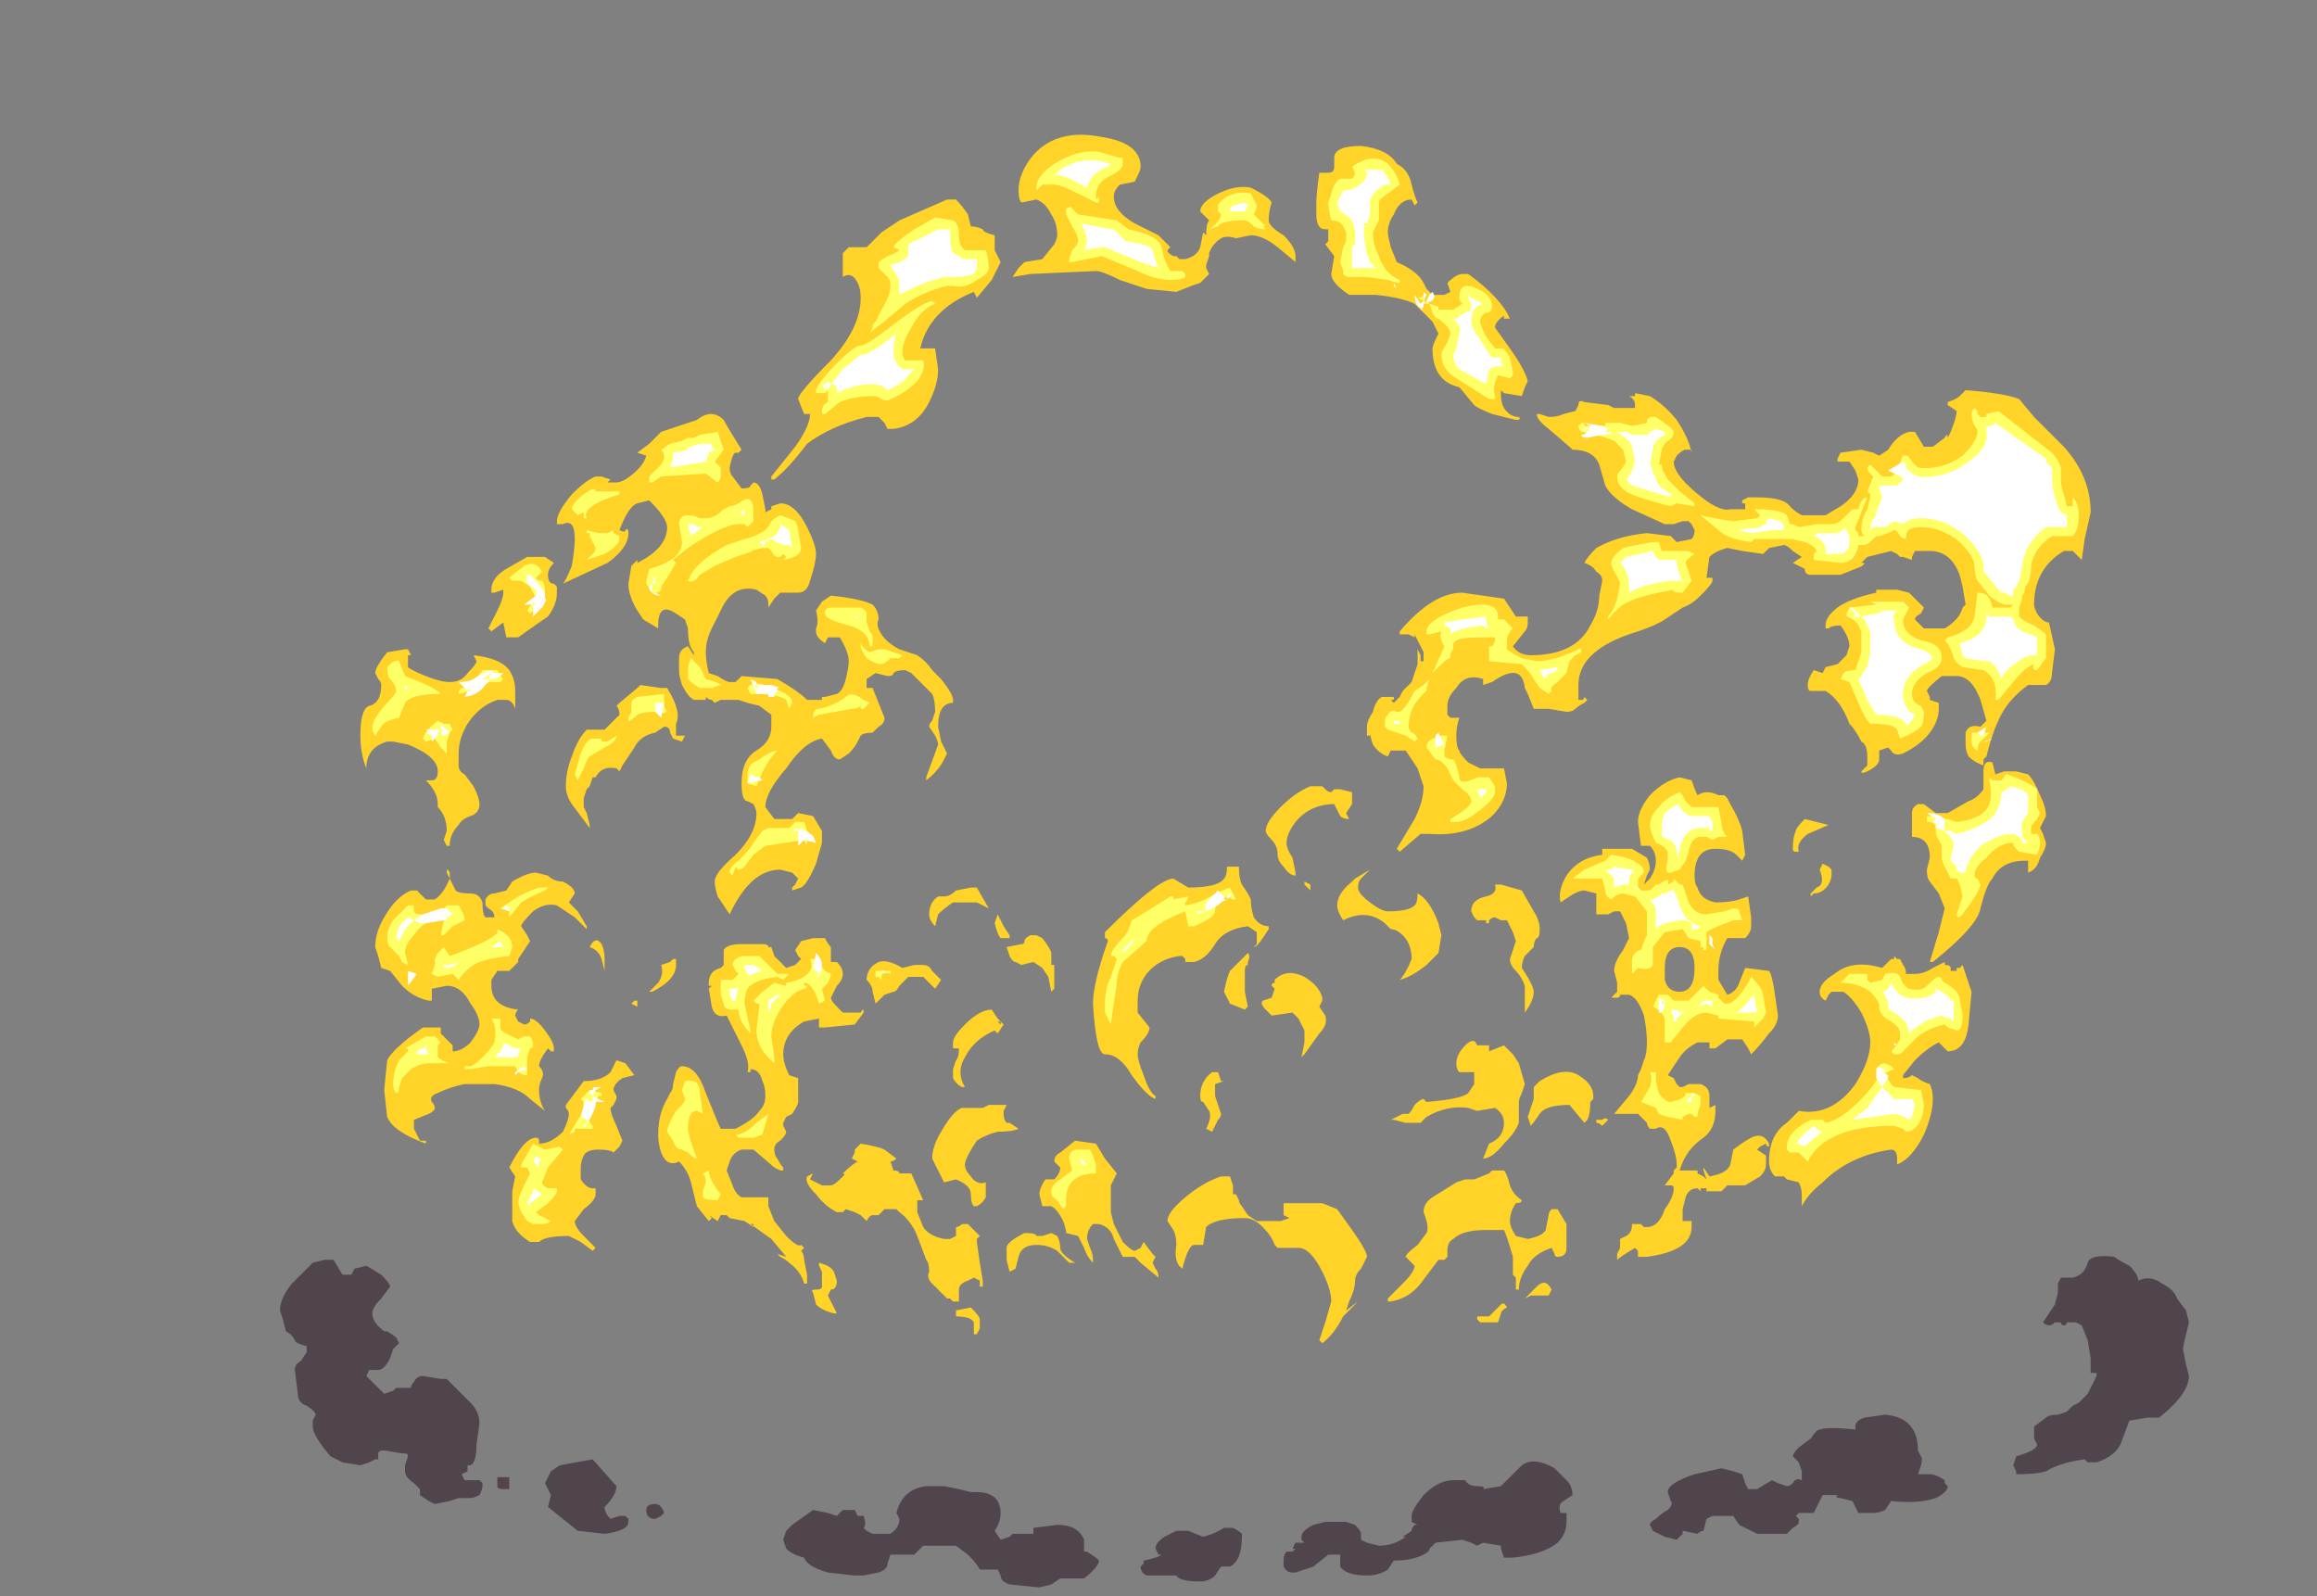 <?xml version="1.0" encoding="UTF-8" standalone="no"?>
<svg xmlns:ffdec="https://www.free-decompiler.com/flash" xmlns:xlink="http://www.w3.org/1999/xlink" ffdec:objectType="frame" height="187.6px" width="272.3px" xmlns="http://www.w3.org/2000/svg">
  <rect width="100%" height="100%" fill="#808080" stroke="none"/>
  <g transform="matrix(1.0, 0.0, 0.0, 1.0, 139.65, 163.8)">
    <use ffdec:characterId="2109" height="20.3" transform="matrix(7.0, 0.0, 0.0, 7.0, -97.3, -148.05)" width="29.05" xlink:href="#shape0"/>
    <use ffdec:characterId="2110" height="5.55" transform="matrix(7.0, 0.0, 0.0, 7.0, -106.75, -16.1)" width="32.05" xlink:href="#shape1"/>
  </g>
  <defs>
    <g id="shape0" transform="matrix(1.0, 0.0, 0.0, 1.0, 13.9, 21.15)">
      <path d="M14.2 -16.4 L14.7 -15.9 Q15.15 -15.4 15.15 -14.8 L15.05 -14.35 15.0 -14.0 14.85 -14.15 14.7 -14.15 Q14.2 -13.85 14.2 -13.25 14.2 -13.2 14.25 -13.1 14.35 -12.95 14.45 -12.95 L14.55 -12.5 14.5 -12.1 Q14.5 -11.95 14.4 -11.9 L14.1 -11.9 Q13.75 -11.65 13.6 -11.3 13.5 -11.1 13.4 -10.7 L13.35 -10.65 13.35 -10.55 Q13.2 -10.6 13.1 -10.7 13.05 -10.8 13.05 -10.9 13.05 -11.05 13.05 -11.1 13.1 -11.25 13.3 -11.2 L13.4 -11.3 13.3 -11.65 Q13.15 -12.05 12.9 -12.05 L12.65 -12.05 Q12.4 -11.85 12.4 -11.8 L12.45 -11.7 12.45 -11.65 12.6 -11.6 12.6 -11.5 Q12.6 -11.3 12.45 -11.1 12.3 -10.9 12.0 -10.75 11.85 -10.7 11.8 -10.8 L11.75 -10.85 11.6 -10.8 11.6 -10.65 Q11.6 -10.55 11.4 -10.45 11.3 -10.4 11.3 -10.45 L11.4 -10.55 11.4 -10.7 Q11.4 -10.9 11.3 -10.95 11.2 -11.15 11.1 -11.25 10.95 -11.65 10.7 -11.8 L10.45 -11.8 Q10.4 -11.8 10.4 -11.9 10.4 -12.0 10.5 -12.15 L10.65 -12.1 10.7 -12.2 10.9 -12.25 11.05 -12.4 11.1 -12.55 Q11.1 -12.7 10.95 -12.9 10.8 -12.9 10.75 -12.85 L10.7 -12.85 10.7 -12.9 Q10.7 -13.05 10.9 -13.2 11.1 -13.35 11.55 -13.45 L11.55 -13.5 11.9 -13.5 12.1 -13.45 12.35 -13.2 12.3 -13.1 Q12.2 -13.05 12.2 -13.0 L12.35 -12.85 12.7 -12.85 Q12.95 -13.0 13.0 -13.2 L13.05 -13.25 13.0 -13.55 12.95 -13.75 Q12.8 -14.15 12.45 -14.15 L12.2 -14.15 12.15 -14.05 12.15 -14.0 12.0 -14.05 11.95 -14.05 11.9 -14.1 11.8 -14.15 11.4 -14.05 11.3 -13.95 11.35 -13.95 Q11.35 -13.9 11.2 -13.85 L10.95 -13.75 10.45 -13.75 Q10.35 -13.75 10.35 -13.85 L10.15 -13.95 10.3 -14.05 10.15 -14.15 Q10.05 -14.25 10.0 -14.25 L9.75 -14.2 9.65 -14.1 9.3 -14.15 9.05 -14.2 Q8.85 -14.15 8.75 -14.05 L8.7 -13.7 8.8 -13.7 Q8.8 -13.75 8.8 -13.65 8.8 -13.6 8.6 -13.4 8.45 -13.25 8.3 -13.2 L8.0 -13.0 Q7.85 -12.9 7.55 -12.8 6.55 -12.5 6.55 -11.9 L6.55 -11.65 6.6 -11.65 Q6.65 -11.65 6.65 -11.7 L6.7 -11.65 6.65 -11.6 Q6.55 -11.55 6.5 -11.5 6.45 -11.45 6.35 -11.45 L6.05 -11.5 5.8 -11.5 5.7 -11.75 5.65 -11.85 Q5.6 -12.3 5.1 -11.95 L4.95 -11.9 4.95 -12.0 Q4.65 -12.1 4.5 -11.85 4.35 -11.7 4.35 -11.55 4.35 -11.45 4.35 -11.4 L4.4 -11.35 4.55 -11.35 Q4.5 -11.2 4.5 -11.05 4.5 -10.85 4.55 -10.8 4.55 -10.75 4.7 -10.6 L4.9 -10.5 5.3 -10.5 5.35 -10.25 Q5.35 -9.95 5.1 -9.7 4.7 -9.35 4.05 -9.4 L3.9 -9.4 3.55 -9.1 3.5 -9.15 3.8 -9.65 Q3.95 -9.95 3.95 -10.2 L3.85 -10.5 3.65 -10.8 3.4 -10.8 3.35 -10.7 Q3.2 -10.75 3.1 -10.9 3.05 -11.05 3.05 -11.1 L3.05 -11.05 3.0 -11.05 3.0 -11.2 Q3.0 -11.3 3.1 -11.45 3.15 -11.65 3.25 -11.7 L3.45 -11.7 3.45 -11.65 3.4 -11.65 3.45 -11.6 3.55 -11.7 3.6 -11.8 3.75 -11.95 3.85 -12.25 3.85 -12.5 3.9 -12.4 3.9 -12.3 3.95 -12.3 3.95 -12.45 3.8 -12.75 3.8 -12.7 3.7 -12.75 3.55 -12.75 3.55 -12.8 Q4.1 -13.45 4.6 -13.45 L5.3 -13.35 5.5 -13.05 5.7 -13.05 5.7 -12.95 Q5.7 -12.85 5.65 -12.8 L5.45 -12.55 Q5.55 -12.4 5.75 -12.4 6.5 -12.4 6.75 -12.9 6.9 -13.15 6.9 -13.4 L6.95 -13.65 Q6.95 -13.75 6.85 -13.8 6.8 -13.9 6.65 -13.95 6.7 -14.05 6.85 -14.2 7.2 -14.4 7.7 -14.45 L8.1 -14.4 8.2 -14.3 8.45 -14.35 Q8.5 -14.4 8.5 -14.5 L8.45 -14.6 8.4 -14.65 8.3 -14.65 8.15 -14.6 8.0 -14.6 7.45 -14.85 Q7.1 -15.05 7.0 -15.25 L6.9 -15.6 Q6.8 -15.85 6.45 -15.85 L6.4 -15.9 6.05 -16.2 Q5.85 -16.35 5.85 -16.45 L5.9 -16.45 6.05 -16.4 Q6.2 -16.4 6.3 -16.45 L6.5 -16.5 6.55 -16.6 Q6.55 -16.7 6.65 -16.65 L7.05 -16.6 7.15 -16.55 7.5 -16.55 7.5 -16.6 Q7.5 -16.7 7.4 -16.75 L7.5 -16.75 7.5 -16.8 7.75 -16.75 Q8.0 -16.6 8.2 -16.35 8.4 -16.05 8.45 -15.8 L8.45 -15.85 8.35 -15.85 Q8.3 -15.85 8.2 -15.75 L8.15 -15.65 Q8.15 -15.45 8.5 -15.15 8.9 -14.8 9.1 -14.85 L9.35 -14.85 9.35 -14.95 9.3 -14.95 9.3 -15.0 9.4 -15.05 9.55 -15.05 Q10.0 -15.05 10.1 -14.9 10.2 -14.8 10.3 -14.75 L10.7 -14.75 10.95 -14.9 Q11.25 -15.1 11.25 -15.35 L11.2 -15.5 11.1 -15.65 10.9 -15.65 10.9 -15.7 10.95 -15.8 11.3 -15.85 11.5 -15.8 11.6 -15.75 11.75 -15.85 Q11.9 -16.1 12.1 -16.15 L12.2 -16.15 12.35 -15.9 12.5 -15.9 12.7 -16.05 Q12.75 -16.15 12.75 -16.05 L12.8 -16.15 Q12.9 -16.4 12.9 -16.5 L12.75 -16.6 12.75 -16.65 Q12.9 -16.7 12.95 -16.75 L13.05 -16.85 Q13.7 -16.8 13.95 -16.7 L14.2 -16.4 M3.75 -20.3 Q3.8 -20.1 3.85 -20.0 L3.8 -19.95 3.75 -20.05 Q3.55 -20.05 3.45 -19.8 3.35 -19.65 3.35 -19.5 3.35 -19.45 3.4 -19.25 L3.5 -19.0 Q3.85 -18.85 3.95 -18.65 L4.0 -18.55 4.1 -18.45 4.3 -18.45 4.4 -18.5 4.35 -18.65 Q4.5 -18.8 4.6 -18.8 L4.7 -18.8 Q5.25 -18.4 5.4 -18.05 L5.3 -18.05 5.3 -18.1 Q5.15 -18.0 5.15 -17.9 L5.4 -17.55 Q5.65 -17.2 5.7 -17.0 L5.65 -16.9 5.6 -16.75 5.3 -16.8 5.25 -16.85 5.25 -16.75 Q5.25 -16.65 5.3 -16.55 5.4 -16.4 5.55 -16.4 5.6 -16.35 5.5 -16.35 L5.1 -16.45 Q4.85 -16.55 4.8 -16.6 L4.55 -16.9 Q4.1 -17.0 4.1 -17.55 4.1 -17.6 4.2 -17.8 L4.1 -18.0 3.8 -18.3 Q3.6 -18.4 3.15 -18.45 L2.7 -18.45 Q2.4 -18.65 2.4 -18.8 L2.45 -19.1 2.3 -19.3 2.35 -19.35 2.35 -19.55 2.3 -19.55 Q2.15 -19.55 2.15 -19.8 L2.15 -20.0 Q2.15 -20.15 2.2 -20.5 L2.35 -20.5 Q2.45 -20.5 2.45 -20.6 L2.45 -20.75 Q2.45 -20.95 2.9 -20.95 3.35 -20.9 3.5 -20.65 3.7 -20.55 3.75 -20.3 M1.05 -20.25 Q1.35 -20.1 1.4 -20.0 1.35 -19.85 1.35 -19.7 1.35 -19.6 1.6 -19.45 1.8 -19.25 1.8 -19.1 L1.8 -19.0 1.5 -19.25 Q1.25 -19.45 1.05 -19.45 L0.8 -19.4 Q0.65 -19.45 0.55 -19.4 0.4 -19.3 0.35 -19.15 L0.35 -19.1 0.3 -18.95 0.3 -18.9 0.35 -18.8 0.2 -18.65 0.05 -18.6 -0.2 -18.5 -0.7 -18.55 -1.15 -18.7 Q-1.45 -18.85 -1.55 -18.85 L-2.65 -18.8 -2.95 -18.75 -2.85 -18.9 -2.75 -19.0 -2.45 -19.05 -2.25 -19.3 Q-2.2 -19.4 -2.2 -19.45 -2.2 -19.65 -2.3 -19.8 -2.4 -20.0 -2.55 -20.05 L-2.8 -20.0 Q-2.85 -20.05 -2.85 -20.2 -2.85 -20.5 -2.6 -20.8 -2.2 -21.25 -1.45 -21.1 -0.8 -21.0 -0.8 -20.6 -0.8 -20.55 -0.85 -20.45 L-0.9 -20.35 -1.15 -20.3 Q-1.25 -20.2 -1.25 -20.1 -1.25 -19.85 -0.9 -19.65 L-0.5 -19.45 -0.3 -19.25 -0.35 -19.2 Q-0.35 -19.15 -0.25 -19.1 L-0.2 -19.1 -0.15 -19.05 -0.05 -19.05 Q0.15 -19.1 0.2 -19.25 L0.25 -19.5 0.3 -19.45 Q0.3 -19.65 0.35 -19.7 L0.2 -19.85 Q0.2 -20.0 0.5 -20.15 0.8 -20.3 1.05 -20.25 M8.45 -10.3 Q8.5 -10.15 8.55 -10.05 8.7 -10.15 8.9 -10.05 L9.0 -10.05 9.05 -10.0 9.1 -9.9 Q9.25 -9.65 9.3 -9.45 L9.35 -9.05 9.3 -8.95 9.2 -9.05 Q9.1 -9.15 8.85 -9.15 8.5 -9.15 8.5 -8.7 8.5 -8.55 8.55 -8.5 8.6 -8.3 8.85 -8.25 9.1 -8.25 9.25 -8.3 L9.4 -8.35 9.45 -8.0 9.45 -7.85 Q9.45 -7.75 9.35 -7.65 L9.05 -7.65 Q8.9 -7.4 8.9 -7.1 8.9 -7.0 8.9 -6.95 L9.05 -6.7 Q9.2 -6.75 9.25 -6.9 L9.35 -7.15 9.75 -7.1 Q9.8 -7.05 9.85 -6.7 L9.9 -6.35 Q9.9 -6.2 9.75 -6.05 9.6 -5.85 9.45 -5.7 L9.4 -5.8 9.3 -5.95 9.05 -5.95 8.85 -5.8 8.75 -5.8 8.75 -5.9 8.55 -5.9 Q8.35 -5.8 8.25 -5.65 L8.05 -5.35 8.15 -5.3 8.2 -5.2 8.25 -5.15 8.3 -5.15 8.4 -5.2 8.6 -5.2 Q8.75 -5.15 8.75 -5.0 L8.75 -4.8 8.85 -4.85 8.85 -4.75 Q8.85 -4.45 8.65 -4.3 8.35 -4.1 8.25 -3.75 L8.55 -3.75 8.55 -3.7 8.65 -3.65 8.7 -3.6 8.65 -3.75 8.65 -3.8 8.75 -3.65 Q9.05 -3.7 9.1 -3.85 L9.15 -4.1 Q9.35 -4.25 9.45 -4.3 9.65 -4.4 9.75 -4.2 L9.75 -4.15 Q9.7 -4.15 9.7 -4.2 L9.6 -4.15 9.55 -4.1 9.7 -4.0 9.7 -3.85 Q9.7 -3.75 9.6 -3.65 L9.35 -3.5 9.05 -3.5 8.95 -3.4 8.7 -3.4 8.7 -3.45 8.6 -3.45 8.6 -3.4 8.55 -3.45 Q8.4 -3.45 8.35 -3.3 L8.3 -3.1 8.3 -2.9 8.45 -2.9 8.45 -2.8 Q8.45 -2.4 7.7 -2.3 L7.55 -2.3 7.55 -2.4 7.5 -2.45 Q7.25 -2.3 7.2 -2.25 L7.2 -2.35 7.25 -2.45 7.25 -2.6 7.35 -2.65 Q7.45 -2.7 7.45 -2.85 L7.6 -2.85 7.65 -2.8 7.7 -2.8 Q7.9 -2.8 8.0 -3.1 8.15 -3.3 8.15 -3.45 8.15 -3.5 8.1 -3.5 L8.0 -3.5 8.15 -3.7 8.15 -3.75 8.2 -3.8 8.2 -3.85 Q8.2 -4.0 8.1 -4.25 8.0 -4.55 7.85 -4.45 L7.75 -4.45 Q7.7 -4.5 7.7 -4.55 L7.55 -4.7 7.15 -4.7 7.4 -5.0 Q7.55 -5.2 7.55 -5.35 L7.6 -5.45 7.65 -5.6 Q7.7 -5.7 7.7 -5.9 7.7 -6.1 7.65 -6.35 7.55 -6.65 7.4 -6.7 L7.25 -6.7 Q7.25 -6.65 7.2 -6.65 L7.1 -6.65 7.2 -6.75 Q7.2 -6.85 7.2 -6.9 L7.15 -7.1 Q7.15 -7.25 7.3 -7.45 L7.4 -7.65 7.35 -7.9 7.25 -8.1 7.15 -8.1 7.05 -8.05 6.85 -8.05 Q6.85 -8.15 6.85 -8.4 L6.65 -8.45 Q6.55 -8.45 6.4 -8.35 L6.25 -8.25 Q6.2 -8.45 6.35 -8.7 6.55 -9.0 6.95 -9.05 L6.95 -9.15 7.45 -9.15 7.7 -9.0 Q7.75 -8.9 7.75 -8.8 L7.7 -8.7 7.65 -8.55 7.75 -8.65 Q7.85 -8.8 7.85 -8.95 7.85 -9.1 7.75 -9.2 L7.6 -9.2 7.55 -9.6 Q7.55 -9.8 7.75 -10.05 8.0 -10.3 8.25 -10.35 L8.45 -10.3 M5.85 -7.65 Q5.8 -7.6 5.8 -7.5 L5.65 -7.35 Q5.6 -7.25 5.6 -7.15 5.8 -6.85 5.8 -6.75 5.8 -6.6 5.65 -6.4 L5.65 -6.85 Q5.6 -7.0 5.5 -7.1 5.4 -7.2 5.4 -7.3 L5.5 -7.6 5.45 -7.75 5.35 -7.95 5.25 -7.95 5.15 -8.0 Q5.1 -8.0 5.05 -7.95 L5.05 -7.9 5.0 -7.9 5.0 -7.95 4.85 -7.95 4.8 -8.0 4.75 -8.1 Q4.75 -8.3 5.0 -8.35 5.2 -8.4 5.15 -8.55 L5.25 -8.55 5.6 -8.45 5.8 -8.1 Q5.9 -7.95 5.9 -7.8 5.9 -7.65 5.85 -7.65 M8.5 -7.15 Q8.5 -7.5 8.25 -7.5 8.0 -7.5 8.0 -7.15 L8.0 -6.95 Q8.05 -6.75 8.25 -6.75 8.5 -6.75 8.5 -7.15 M10.75 -8.85 L10.8 -8.8 10.8 -8.7 Q10.8 -8.65 10.75 -8.55 10.65 -8.4 10.5 -8.4 L10.45 -8.35 10.45 -8.4 10.55 -8.5 Q10.7 -8.55 10.6 -8.8 L10.65 -8.9 10.75 -8.85 M10.75 -9.55 L10.4 -9.4 Q10.2 -9.25 10.25 -9.1 L10.2 -9.1 Q10.15 -9.1 10.15 -9.15 10.15 -9.35 10.2 -9.45 10.2 -9.5 10.35 -9.65 L10.75 -9.55 M2.3 -10.15 Q2.35 -10.1 2.4 -10.1 L2.45 -10.15 2.55 -10.15 2.75 -10.1 2.75 -9.9 2.65 -9.75 2.7 -9.65 Q2.6 -9.65 2.55 -9.7 L2.45 -9.9 Q2.05 -9.9 1.8 -9.6 1.65 -9.4 1.65 -9.25 1.65 -9.15 1.75 -9.0 L1.8 -8.75 1.8 -8.7 Q1.7 -8.7 1.6 -8.85 1.5 -8.95 1.5 -9.05 1.5 -9.2 1.4 -9.3 1.3 -9.4 1.3 -9.45 1.3 -9.6 1.55 -9.85 1.8 -10.1 2.05 -10.2 L2.25 -10.2 2.3 -10.15 M0.85 -8.85 Q0.85 -8.65 0.9 -8.55 L1.0 -8.4 1.05 -8.3 Q1.05 -8.15 1.1 -8.0 1.2 -7.85 1.35 -7.85 L1.35 -7.8 1.25 -7.65 Q1.15 -7.5 1.1 -7.5 L1.15 -7.55 1.15 -7.75 1.0 -7.85 Q0.6 -7.8 0.45 -7.55 0.3 -7.3 0.1 -7.25 L-0.05 -7.25 -0.05 -7.3 -0.1 -7.35 -0.15 -7.35 Q-0.5 -7.3 -0.7 -7.05 -0.85 -6.85 -0.85 -6.6 L-0.85 -6.4 -0.65 -6.15 Q-0.65 -6.05 -0.8 -5.9 -0.85 -5.8 -0.85 -5.7 -0.85 -5.6 -0.75 -5.35 -0.65 -5.05 -0.55 -5.0 L-0.55 -4.95 Q-0.7 -5.0 -0.95 -5.35 -1.15 -5.7 -1.4 -5.7 -1.55 -5.7 -1.6 -6.55 -1.6 -6.9 -1.35 -7.6 -1.35 -7.65 -1.4 -7.65 L-1.4 -7.75 Q-0.5 -8.65 -0.25 -8.65 L0.0 -8.5 Q0.5 -8.5 0.6 -8.65 0.65 -8.7 0.65 -8.85 L0.85 -8.85 M1.0 -7.2 Q0.95 -7.2 0.95 -7.1 L0.95 -6.75 1.0 -6.5 0.95 -6.45 0.7 -6.55 0.6 -6.75 Q0.65 -7.0 0.7 -7.1 L1.0 -7.4 Q1.05 -7.35 1.0 -7.25 L1.0 -7.2 M2.75 -8.6 L2.8 -8.65 3.05 -8.8 2.9 -8.65 Q2.85 -8.6 2.85 -8.5 2.85 -8.4 3.05 -8.25 3.25 -8.1 3.35 -8.1 3.7 -8.1 3.8 -8.2 3.85 -8.25 3.85 -8.4 4.05 -8.3 4.2 -7.9 L4.25 -7.7 4.2 -7.4 4.0 -7.2 Q3.75 -7.0 3.55 -6.95 3.65 -7.05 3.75 -7.3 3.75 -7.55 3.6 -7.7 3.5 -7.8 3.4 -7.8 L3.3 -7.9 Q3.0 -8.15 2.6 -7.95 2.5 -8.1 2.5 -8.2 2.5 -8.4 2.75 -8.6 M1.95 -8.55 Q1.95 -8.65 1.95 -8.6 L2.05 -8.55 2.05 -8.45 1.95 -8.55 M5.05 -5.85 L5.05 -5.75 5.3 -5.85 5.45 -5.7 5.55 -5.55 5.65 -5.2 5.6 -5.05 Q5.55 -4.95 5.55 -4.9 L5.55 -4.55 Q5.5 -4.4 5.3 -4.2 5.1 -3.95 4.95 -3.95 L5.05 -4.2 Q5.3 -4.3 5.3 -4.55 5.3 -4.7 5.15 -4.8 L4.85 -4.75 4.7 -4.8 Q4.35 -4.85 4.0 -4.65 L3.9 -4.55 3.65 -4.55 3.45 -4.6 3.4 -4.6 3.6 -4.7 3.7 -4.7 Q3.75 -4.75 3.8 -4.85 3.9 -4.95 3.95 -4.95 L4.0 -4.9 Q4.6 -4.95 4.7 -5.05 L4.8 -5.2 4.8 -5.4 4.55 -5.4 Q4.5 -5.45 4.5 -5.55 4.5 -5.7 4.65 -5.85 4.8 -6.0 4.85 -5.85 L5.05 -5.85 M5.75 -4.8 L5.8 -4.95 5.8 -5.15 5.9 -5.25 Q6.3 -5.5 6.55 -5.35 6.8 -5.2 6.8 -5.0 L6.8 -4.95 6.75 -4.9 Q6.75 -4.7 6.7 -4.6 L6.65 -4.55 6.4 -4.85 Q6.0 -4.85 5.9 -4.7 5.8 -4.55 5.75 -4.5 L5.7 -4.65 5.75 -4.8 M5.05 -3.7 L5.1 -3.75 5.3 -3.75 Q5.35 -3.7 5.4 -3.5 5.45 -3.35 5.6 -3.25 5.6 -3.2 5.5 -3.2 5.4 -3.05 5.4 -2.9 5.4 -2.8 5.5 -2.65 L5.7 -2.6 Q5.95 -2.65 6.0 -2.75 L6.05 -3.0 Q6.05 -3.05 6.1 -3.1 L6.2 -3.1 6.35 -2.85 6.35 -2.45 Q6.35 -2.3 6.2 -2.3 6.15 -2.3 6.15 -2.35 L6.1 -2.45 Q5.8 -2.35 5.7 -2.15 5.55 -1.95 5.55 -1.75 L5.5 -1.75 5.5 -1.95 5.45 -2.0 5.45 -2.3 Q5.35 -2.65 5.3 -2.75 L5.0 -2.75 Q4.6 -2.75 4.45 -2.6 4.35 -2.55 4.35 -2.4 L4.35 -2.3 4.3 -2.25 4.2 -2.25 3.9 -1.85 Q3.7 -1.6 3.4 -1.55 L3.35 -1.55 3.35 -1.6 3.6 -1.85 Q3.8 -2.05 3.8 -2.15 L3.65 -2.3 Q3.65 -2.35 3.85 -2.5 L4.0 -2.7 Q4.05 -2.8 3.95 -3.05 3.95 -3.2 4.1 -3.3 L4.5 -3.55 4.65 -3.6 4.8 -3.6 5.05 -3.7 M2.2 -6.5 L2.3 -6.35 Q2.35 -6.2 2.2 -6.05 L1.95 -5.7 1.9 -5.65 1.95 -5.9 1.95 -6.1 1.85 -6.3 1.75 -6.4 1.4 -6.35 Q1.35 -6.4 1.3 -6.45 1.2 -6.55 1.25 -6.6 L1.4 -6.65 1.45 -6.8 1.4 -6.85 Q1.4 -6.9 1.45 -6.9 L1.45 -6.95 Q1.65 -7.15 1.95 -7.0 2.2 -6.85 2.25 -6.65 L2.25 -6.6 2.2 -6.5 M0.5 -5.4 L0.55 -5.25 0.6 -5.25 0.45 -5.2 0.45 -5.0 0.55 -4.7 Q0.55 -4.65 0.5 -4.6 L0.4 -4.4 0.3 -4.45 Q0.4 -4.65 0.35 -4.75 L0.25 -4.9 Q0.2 -4.9 0.2 -5.0 0.2 -5.25 0.4 -5.4 L0.5 -5.4 M0.7 -3.65 L0.75 -3.5 0.75 -3.35 0.8 -3.35 0.85 -3.25 Q0.85 -3.2 0.9 -3.15 L1.0 -3.0 1.15 -2.9 1.55 -2.9 1.7 -2.95 1.6 -3.0 1.6 -3.2 2.0 -3.2 Q2.2 -3.2 2.25 -3.2 L2.5 -3.1 2.75 -2.75 Q3.0 -2.4 3.0 -2.3 L2.9 -2.1 Q2.8 -2.0 2.8 -1.9 2.8 -1.75 2.7 -1.55 L2.65 -1.4 2.85 -1.55 2.6 -1.3 Q2.45 -1.0 2.25 -0.85 L2.2 -0.9 2.3 -1.2 2.4 -1.55 Q2.4 -1.75 2.25 -2.05 2.05 -2.45 1.85 -2.45 L1.5 -2.45 1.45 -2.5 Q1.4 -2.65 1.25 -2.8 1.1 -2.95 0.95 -2.95 0.45 -2.95 0.3 -2.8 L0.25 -2.5 0.1 -2.5 Q0.0 -2.5 -0.1 -2.1 -0.25 -2.2 -0.2 -2.5 -0.2 -2.65 -0.25 -2.75 L-0.35 -2.9 Q-0.35 -3.05 -0.05 -3.3 0.25 -3.55 0.55 -3.65 L0.7 -3.65 M5.65 -1.6 L5.85 -1.8 Q6.0 -1.95 6.1 -1.75 L6.05 -1.65 5.75 -1.65 5.65 -1.6 M5.2 -1.2 L4.9 -1.2 4.85 -1.25 4.85 -1.3 5.05 -1.3 5.25 -1.5 Q5.3 -1.55 5.35 -1.45 5.25 -1.4 5.25 -1.35 L5.2 -1.2 M11.0 -6.75 L10.8 -6.75 10.75 -6.7 10.7 -6.6 Q10.6 -6.65 10.6 -6.75 10.6 -6.9 10.85 -7.05 11.15 -7.3 11.65 -7.15 L11.8 -7.3 11.85 -7.3 11.85 -7.35 11.9 -7.3 11.95 -7.3 12.0 -7.2 Q12.05 -7.15 12.05 -7.05 L12.2 -7.05 Q12.35 -7.05 12.5 -7.15 L12.7 -7.25 12.7 -7.2 Q12.8 -7.2 12.8 -7.15 L12.8 -7.1 12.9 -7.1 12.9 -7.15 12.95 -7.15 13.0 -7.2 13.15 -6.75 13.1 -6.2 Q13.05 -5.75 12.75 -5.75 L12.6 -5.9 Q12.4 -5.8 12.2 -5.6 L12.0 -5.35 12.0 -5.3 Q12.1 -5.3 12.15 -5.35 L12.25 -5.3 Q12.3 -5.25 12.45 -5.2 12.5 -5.1 12.5 -4.95 12.5 -4.7 12.35 -4.35 12.15 -3.95 11.9 -3.85 L11.9 -3.95 Q11.9 -4.1 11.8 -4.1 11.1 -4.0 10.65 -3.55 10.4 -3.35 10.3 -3.15 L10.3 -3.35 Q10.3 -3.45 10.25 -3.55 L10.05 -3.6 10.0 -3.65 9.85 -3.65 Q9.75 -3.75 9.75 -3.9 9.75 -4.35 10.05 -4.55 L10.25 -4.75 Q10.8 -4.65 11.2 -5.2 11.45 -5.6 11.45 -5.9 11.45 -6.1 11.3 -6.4 11.15 -6.65 11.0 -6.75 M7.05 -4.6 L6.95 -4.5 Q6.9 -4.55 6.85 -4.55 L6.85 -4.6 6.95 -4.6 Q7.0 -4.65 7.05 -4.6 M14.1 -10.4 Q14.2 -10.3 14.3 -10.05 14.4 -9.85 14.4 -9.7 L14.3 -9.5 14.35 -9.4 14.4 -9.25 Q14.4 -9.15 14.3 -9.0 14.25 -8.8 14.1 -8.75 L14.1 -8.95 14.05 -8.95 Q13.65 -8.95 13.5 -8.65 13.4 -8.55 13.3 -8.15 13.25 -7.85 12.5 -7.25 L12.45 -7.25 12.6 -7.75 12.7 -8.15 12.6 -8.4 12.45 -8.6 Q12.4 -8.65 12.4 -8.8 L12.45 -9.0 Q12.45 -9.35 12.15 -9.35 12.15 -9.45 12.15 -9.6 L12.15 -9.75 Q12.15 -9.85 12.25 -9.9 L12.35 -9.9 12.55 -9.75 12.75 -9.75 13.1 -9.95 Q13.25 -10.0 13.35 -10.15 L13.35 -10.45 Q13.35 -10.65 13.5 -10.6 L13.55 -10.4 13.7 -10.45 13.9 -10.45 14.1 -10.4 M-5.8 -18.85 L-5.8 -19.15 -5.7 -19.25 -5.4 -19.25 -5.15 -19.5 -4.85 -19.7 -4.05 -20.05 -3.9 -20.05 Q-3.8 -19.95 -3.7 -19.8 L-3.65 -19.6 Q-3.55 -19.6 -3.45 -19.55 -3.45 -19.5 -3.25 -19.45 L-3.25 -19.2 -3.15 -19.0 -3.3 -18.7 -3.55 -18.4 -3.6 -18.5 Q-4.35 -18.2 -4.5 -17.55 L-4.25 -17.55 -4.2 -17.2 Q-4.2 -16.95 -4.35 -16.65 -4.55 -16.25 -4.95 -16.2 L-5.05 -16.2 -5.1 -16.3 -5.2 -16.4 -5.4 -16.4 Q-6.0 -16.25 -6.4 -15.95 -6.7 -15.55 -6.95 -15.35 L-7.0 -15.35 -7.0 -15.4 -6.6 -15.9 Q-6.35 -16.25 -6.35 -16.45 L-6.45 -16.45 -6.55 -16.7 Q-6.55 -16.8 -6.0 -17.35 -5.5 -17.9 -5.5 -18.4 -5.5 -18.55 -5.55 -18.65 -5.65 -18.85 -5.8 -18.75 L-5.8 -18.85 M-8.85 -16.15 L-8.25 -16.35 Q-8.0 -16.55 -7.8 -16.35 -7.75 -16.25 -7.5 -15.85 L-7.55 -15.8 -7.6 -15.8 Q-7.65 -15.8 -7.7 -15.55 -7.7 -15.45 -7.65 -15.4 L-7.5 -15.2 Q-7.35 -15.2 -7.35 -15.25 L-7.3 -15.3 Q-7.2 -15.3 -7.15 -15.1 L-7.1 -14.85 -7.1 -14.8 -7.0 -14.85 -7.0 -14.9 -6.85 -14.95 Q-6.6 -14.95 -6.4 -14.55 -6.25 -14.25 -6.25 -14.1 -6.25 -13.95 -6.35 -13.65 -6.4 -13.45 -6.55 -13.45 L-6.85 -13.45 -6.95 -13.35 -7.05 -13.2 -7.05 -13.25 Q-7.05 -13.35 -7.1 -13.4 L-7.25 -13.5 Q-7.65 -13.6 -7.85 -13.15 L-8.0 -12.85 Q-8.1 -12.65 -8.1 -12.45 -8.1 -12.3 -8.05 -12.1 L-7.9 -12.05 Q-7.75 -11.95 -7.7 -11.95 L-7.6 -11.95 -7.5 -12.05 -6.9 -12.0 Q-6.55 -11.8 -6.4 -11.65 L-6.25 -11.65 -6.15 -11.65 -6.15 -11.7 -6.1 -11.7 -5.9 -11.75 Q-5.8 -11.8 -5.75 -12.0 -5.7 -12.2 -5.7 -12.3 -5.7 -12.45 -5.85 -12.7 L-6.05 -12.7 -6.1 -12.6 Q-6.25 -12.7 -6.25 -12.8 L-6.25 -12.85 Q-6.2 -12.95 -6.25 -13.15 L-6.15 -13.3 -6.0 -13.4 Q-5.5 -13.35 -5.3 -13.25 -5.2 -13.15 -5.2 -13.0 -5.25 -12.9 -5.15 -12.75 -5.05 -12.6 -4.85 -12.5 L-4.55 -12.4 Q-4.4 -12.3 -4.3 -12.15 L-4.15 -12.0 Q-3.95 -11.75 -3.95 -11.65 L-3.95 -11.6 Q-4.2 -11.6 -4.2 -11.2 L-4.15 -10.95 -4.05 -10.75 -4.1 -10.65 Q-4.2 -10.45 -4.4 -10.3 L-4.4 -10.35 -4.2 -10.9 Q-4.2 -10.95 -4.25 -11.05 L-4.35 -11.2 Q-4.35 -11.25 -4.3 -11.3 L-4.25 -11.45 Q-4.25 -11.65 -4.3 -11.75 L-4.65 -12.1 -4.75 -12.15 Q-4.9 -12.15 -4.95 -12.1 -4.95 -12.05 -5.05 -12.05 L-5.25 -12.1 -5.4 -12.0 -5.4 -11.85 -5.3 -11.85 -5.1 -11.35 Q-5.1 -11.25 -5.2 -11.2 L-5.3 -11.1 Q-5.45 -11.1 -5.5 -11.05 L-5.55 -10.95 Q-5.6 -10.85 -5.7 -10.75 L-5.85 -10.65 Q-5.95 -10.65 -6.0 -10.8 L-6.15 -11.0 Q-6.45 -10.95 -6.75 -10.5 -7.1 -10.1 -7.1 -9.85 L-6.95 -9.65 -6.65 -9.65 -6.55 -9.75 -6.3 -9.7 -6.15 -9.45 Q-6.15 -9.4 -6.15 -9.25 L-6.25 -8.9 Q-6.4 -8.55 -6.5 -8.5 L-6.65 -8.45 -6.65 -8.5 -6.6 -8.55 -6.55 -8.65 -6.65 -8.75 -6.85 -8.8 Q-7.35 -8.8 -7.7 -8.05 L-7.9 -8.35 Q-7.95 -8.5 -7.95 -8.6 -7.95 -8.75 -7.6 -9.05 -7.25 -9.4 -7.25 -9.75 -7.25 -9.8 -7.3 -9.9 L-7.4 -9.95 Q-7.5 -9.95 -7.5 -10.25 -7.5 -10.65 -7.25 -10.8 -7.0 -10.95 -7.0 -11.2 -7.0 -11.35 -7.0 -11.4 L-7.2 -11.55 -7.4 -11.6 -7.55 -11.65 -7.85 -11.65 -7.95 -11.6 -8.0 -11.65 Q-8.05 -11.65 -8.1 -11.7 L-8.1 -11.65 -8.3 -11.65 Q-8.4 -11.7 -8.5 -11.9 -8.55 -12.05 -8.55 -12.15 L-8.55 -12.35 Q-8.55 -12.5 -8.4 -12.55 L-8.3 -12.4 -8.3 -12.45 Q-8.4 -12.55 -8.4 -12.85 L-8.45 -13.0 -8.6 -13.1 Q-8.9 -13.3 -8.9 -12.9 L-8.9 -12.85 -9.15 -13.0 -9.25 -13.15 Q-9.4 -13.4 -9.4 -13.6 L-9.35 -13.9 -9.25 -14.0 -9.25 -13.95 Q-8.75 -14.2 -8.75 -14.55 -8.75 -14.7 -9.05 -15.0 L-9.25 -14.95 Q-9.4 -14.9 -9.55 -14.5 -9.45 -14.45 -9.45 -14.5 -9.4 -14.55 -9.4 -14.45 -9.4 -14.2 -9.75 -13.95 L-10.5 -13.6 Q-10.45 -13.65 -10.35 -13.9 -10.3 -14.2 -10.3 -14.35 -10.3 -14.7 -10.5 -14.6 L-10.6 -14.6 -10.6 -14.65 Q-10.6 -14.8 -10.35 -15.1 -10.1 -15.35 -9.95 -15.4 L-9.85 -15.4 -9.7 -15.35 -9.75 -15.3 -9.6 -15.3 Q-9.55 -15.3 -9.45 -15.35 -9.15 -15.55 -9.1 -15.75 L-9.25 -15.8 -9.05 -15.95 -8.85 -16.15 M-11.75 -12.85 L-11.6 -13.15 Q-11.5 -13.35 -11.5 -13.45 L-11.5 -13.5 -11.65 -13.45 -11.7 -13.45 -11.7 -13.5 Q-11.7 -13.7 -11.45 -13.85 L-11.1 -14.05 -10.8 -14.05 -10.65 -13.95 Q-10.75 -13.85 -10.75 -13.75 -10.75 -13.6 -10.65 -13.6 L-10.6 -13.55 -10.6 -13.45 Q-10.6 -13.25 -10.75 -13.05 -10.9 -12.95 -11.25 -12.7 L-11.45 -12.7 -11.5 -12.95 -11.7 -12.8 -11.75 -12.85 M-13.05 -12.4 L-13.1 -12.4 -13.1 -12.2 Q-13.05 -12.15 -12.8 -12.05 -12.55 -11.95 -12.4 -11.95 -12.2 -11.95 -12.1 -12.1 -11.95 -12.25 -11.95 -12.3 L-12.0 -12.4 Q-11.55 -12.35 -11.4 -12.15 -11.3 -12.0 -11.3 -11.8 L-11.3 -11.5 Q-11.35 -11.65 -11.45 -11.65 L-11.6 -11.65 Q-11.9 -11.55 -12.1 -11.25 -12.25 -11.0 -12.25 -10.75 L-12.25 -10.55 Q-12.25 -10.45 -12.15 -10.4 L-12.0 -10.2 Q-11.9 -10.0 -11.9 -9.9 -11.9 -9.75 -12.05 -9.7 -12.2 -9.65 -12.25 -9.55 -12.4 -9.4 -12.4 -9.2 L-12.45 -9.2 -12.5 -9.3 -12.45 -9.45 Q-12.45 -9.7 -12.6 -9.85 L-12.6 -9.9 Q-12.6 -10.1 -12.8 -10.3 L-12.7 -10.3 Q-12.6 -10.3 -12.6 -10.45 -12.6 -10.7 -13.1 -10.9 L-13.35 -10.95 -13.45 -10.95 Q-13.8 -10.85 -13.8 -10.5 -13.9 -10.75 -13.9 -11.05 -13.9 -11.5 -13.75 -11.55 -13.55 -11.6 -13.55 -11.9 -13.55 -11.95 -13.6 -12.0 L-13.65 -12.1 Q-13.65 -12.2 -13.45 -12.45 L-13.15 -12.5 -13.1 -12.5 -13.05 -12.4 M-13.05 -8.45 L-12.95 -8.45 -12.8 -8.3 -12.65 -8.3 Q-12.5 -8.4 -12.4 -8.65 L-12.45 -8.75 Q-12.45 -8.85 -12.4 -8.75 L-12.4 -8.65 -12.3 -8.45 Q-12.25 -8.4 -12.05 -8.4 -11.9 -8.4 -11.85 -8.25 -11.85 -8.05 -11.8 -8.0 L-11.65 -8.0 Q-11.65 -8.1 -11.75 -8.15 L-11.8 -8.2 -11.8 -8.3 Q-11.75 -8.4 -11.65 -8.4 L-11.45 -8.45 -11.35 -8.6 Q-11.1 -8.75 -10.95 -8.75 L-10.75 -8.7 Q-10.65 -8.6 -10.5 -8.6 -10.3 -8.5 -10.3 -8.4 L-10.4 -8.25 -10.25 -8.1 -10.1 -7.85 -10.1 -7.8 -10.3 -8.0 -10.6 -8.2 Q-10.8 -8.25 -11.0 -8.1 -11.2 -7.9 -11.2 -7.85 L-11.1 -7.7 -11.05 -7.6 -11.25 -7.3 -11.25 -7.25 -11.4 -7.1 -11.6 -7.1 -11.7 -6.95 -11.7 -6.85 Q-11.7 -6.5 -11.25 -6.45 -11.3 -6.4 -11.3 -6.35 L-11.25 -6.25 -11.15 -6.2 Q-11.1 -6.2 -11.05 -6.25 L-11.05 -6.3 Q-10.95 -6.3 -10.8 -6.1 -10.65 -5.9 -10.65 -5.8 L-10.65 -5.75 -10.7 -5.75 -10.75 -5.8 Q-10.9 -5.6 -10.9 -5.5 -10.8 -5.4 -10.85 -5.3 -10.9 -5.2 -10.9 -5.1 -10.9 -4.9 -10.8 -4.75 L-11.05 -4.95 Q-11.25 -5.15 -11.65 -5.2 L-12.15 -5.2 Q-12.4 -5.15 -12.6 -5.05 -12.75 -5.0 -12.7 -4.9 -12.65 -4.85 -12.65 -4.8 -12.65 -4.75 -12.75 -4.7 L-13.0 -4.6 -13.0 -4.45 -12.9 -4.25 -12.8 -4.25 -12.8 -4.2 Q-13.35 -4.4 -13.45 -4.65 L-13.5 -5.1 -13.45 -5.6 Q-13.35 -5.8 -12.85 -6.15 L-12.55 -6.15 -12.55 -6.05 -12.35 -5.85 -12.35 -5.75 Q-12.2 -5.75 -12.05 -5.9 -11.9 -6.1 -11.9 -6.2 -11.9 -6.35 -12.05 -6.55 -12.2 -6.85 -12.45 -6.85 L-12.7 -6.8 -12.7 -6.6 -12.75 -6.6 Q-13.0 -6.65 -13.2 -6.85 L-13.4 -7.1 -13.55 -7.15 -13.6 -7.35 -13.65 -7.5 Q-13.65 -7.75 -13.5 -8.0 -13.3 -8.35 -13.05 -8.45 M-4.8 -7.15 L-4.6 -7.2 -4.45 -7.2 Q-4.35 -7.2 -4.3 -7.1 L-4.15 -6.95 -4.25 -6.8 -4.45 -7.0 -4.7 -7.0 -4.85 -6.85 Q-4.9 -6.75 -4.95 -6.75 L-5.1 -6.7 -5.25 -6.55 -5.3 -6.75 Q-5.3 -6.85 -5.4 -6.95 -5.4 -7.15 -5.2 -7.25 -5.05 -7.3 -4.8 -7.15 M-3.35 -8.15 L-3.55 -8.25 -3.95 -8.25 Q-4.1 -8.15 -4.2 -8.05 L-4.25 -7.85 Q-4.35 -7.95 -4.35 -8.05 -4.35 -8.25 -4.2 -8.35 L-4.1 -8.35 Q-4.0 -8.35 -3.9 -8.45 L-3.65 -8.5 -3.55 -8.5 -3.35 -8.15 M-3.2 -8.05 L-3.1 -7.85 -3.0 -7.7 -3.0 -7.65 -3.15 -7.65 Q-3.2 -7.7 -3.25 -7.9 L-3.2 -8.05 M-3.05 -7.5 L-2.8 -7.55 Q-2.75 -7.55 -2.75 -7.6 -2.75 -7.65 -2.65 -7.7 L-2.55 -7.7 -2.45 -7.65 Q-2.3 -7.45 -2.3 -7.4 L-2.3 -7.3 Q-2.3 -7.25 -2.3 -7.2 L-2.25 -7.2 -2.25 -6.8 -2.3 -6.75 -2.35 -7.0 -2.45 -7.15 -2.6 -7.25 -2.8 -7.2 -2.9 -7.25 Q-2.95 -7.25 -3.0 -7.35 L-3.05 -7.5 M-8.7 -11.1 Q-8.7 -11.2 -8.8 -11.2 L-8.95 -11.1 Q-9.2 -11.05 -9.3 -10.85 L-9.5 -10.55 -9.55 -10.45 -9.6 -10.5 Q-9.85 -10.55 -9.95 -10.35 L-10.0 -10.35 -10.05 -10.2 -10.1 -10.15 -10.15 -10.0 -10.15 -9.85 -10.1 -9.75 -10.05 -9.55 -10.05 -9.5 -10.35 -9.9 Q-10.45 -10.05 -10.45 -10.2 -10.45 -10.45 -10.35 -10.7 -10.25 -11.0 -10.1 -11.15 L-9.8 -11.15 -9.55 -11.4 Q-9.55 -11.5 -9.6 -11.55 L-9.55 -11.6 -9.25 -11.85 -9.2 -11.9 -8.85 -11.85 -8.75 -11.85 Q-8.5 -11.45 -8.6 -11.25 L-8.6 -11.05 -8.45 -11.05 -8.5 -10.95 -8.65 -11.0 -8.7 -11.1 M-10.25 -8.05 L-10.25 -8.05 M-10.05 -7.5 Q-9.95 -7.7 -9.85 -7.55 -9.8 -7.45 -9.8 -7.3 -9.8 -7.15 -9.8 -7.1 L-9.85 -7.3 Q-9.9 -7.45 -10.05 -7.5 M-8.7 -7.25 L-8.65 -7.3 -8.6 -7.3 -8.6 -7.2 Q-8.6 -6.95 -9.0 -6.75 L-9.05 -6.75 Q-8.95 -6.85 -8.9 -6.9 -8.8 -7.05 -8.85 -7.2 L-8.7 -7.25 M-7.5 -7.55 L-7.15 -7.55 Q-7.05 -7.55 -7.05 -7.5 L-7.0 -7.5 -6.95 -7.35 Q-6.9 -7.3 -6.75 -7.15 L-6.6 -7.2 -6.5 -7.3 -6.55 -7.35 -6.6 -7.45 -6.5 -7.6 -6.3 -7.65 -6.1 -7.65 Q-6.05 -7.55 -6.0 -7.5 L-6.0 -7.25 -5.9 -7.25 Q-5.8 -7.15 -5.8 -7.05 -5.8 -6.95 -5.9 -6.85 L-6.0 -6.65 Q-6.0 -6.6 -5.9 -6.5 L-5.8 -6.4 -5.5 -6.4 Q-5.45 -6.5 -5.45 -6.4 L-5.6 -6.2 -6.1 -6.15 -6.2 -6.15 -6.2 -6.3 -6.45 -6.25 Q-6.8 -6.05 -6.8 -5.7 -6.8 -5.55 -6.7 -5.35 L-6.55 -5.3 Q-6.55 -5.15 -6.55 -5.05 L-6.55 -4.9 Q-6.55 -4.85 -6.65 -4.7 L-6.75 -4.65 -6.8 -4.55 -6.8 -4.5 -6.75 -4.4 Q-6.75 -4.35 -6.85 -4.25 -6.95 -4.2 -6.95 -4.1 -6.95 -4.0 -6.9 -3.95 -6.85 -3.85 -6.8 -3.8 L-6.8 -3.75 -6.85 -3.75 -6.95 -3.8 -7.3 -4.1 -7.5 -4.1 Q-7.65 -4.05 -7.7 -3.9 L-7.75 -3.75 -7.65 -3.5 Q-7.6 -3.35 -7.5 -3.3 L-7.05 -3.3 -7.05 -3.15 -6.95 -2.9 -6.75 -2.65 Q-6.55 -2.45 -6.5 -2.5 L-6.45 -2.45 -6.5 -2.4 Q-6.45 -2.35 -6.45 -2.25 L-6.4 -2.0 -6.4 -1.85 -6.45 -1.85 Q-6.5 -2.05 -6.7 -2.2 -6.75 -2.25 -6.85 -2.3 L-6.9 -2.35 -6.75 -2.3 -7.0 -2.6 -7.35 -2.85 -7.3 -2.85 -7.3 -2.8 -7.45 -2.9 -7.7 -2.95 -7.75 -3.0 -7.85 -3.0 -7.9 -2.9 -8.05 -3.0 -8.0 -2.95 -8.05 -2.9 -8.25 -3.15 -8.35 -3.55 Q-8.4 -3.75 -8.55 -3.9 -8.75 -3.8 -8.85 -4.05 -8.9 -4.2 -8.9 -4.35 -8.9 -4.7 -8.75 -4.95 L-8.7 -5.05 Q-8.65 -5.1 -8.65 -5.2 L-8.6 -5.4 Q-8.55 -5.5 -8.5 -5.5 -8.25 -5.5 -8.1 -5.05 -7.9 -4.55 -7.85 -4.45 L-7.6 -4.45 Q-7.3 -4.6 -7.2 -4.75 -7.1 -4.85 -7.1 -5.0 -7.1 -5.15 -7.15 -5.25 -7.2 -5.45 -7.35 -5.45 L-7.35 -5.4 -7.4 -5.4 Q-7.35 -5.55 -7.5 -5.85 L-7.75 -6.35 Q-7.95 -6.3 -8.0 -6.5 L-8.05 -6.8 -8.0 -6.85 -8.05 -6.85 -8.05 -6.9 Q-8.05 -7.1 -7.85 -7.15 L-7.8 -7.2 Q-7.8 -7.25 -7.8 -7.45 -7.75 -7.55 -7.5 -7.55 M-7.35 -5.5 L-7.35 -5.5 M-6.25 -3.55 L-6.15 -3.5 -6.0 -3.5 Q-5.95 -3.5 -5.85 -3.6 L-5.8 -3.65 Q-5.75 -3.7 -5.8 -3.7 -5.65 -3.85 -5.55 -3.9 L-5.65 -3.95 -5.6 -4.05 -5.6 -4.1 -5.5 -4.2 Q-5.2 -4.15 -5.1 -4.1 L-4.9 -3.95 Q-4.95 -3.9 -5.0 -3.9 L-4.95 -3.75 Q-4.85 -3.75 -4.85 -3.7 L-4.65 -3.7 -4.45 -3.25 -4.55 -3.25 -4.55 -3.05 -4.45 -2.8 Q-4.35 -2.65 -4.1 -2.6 L-4.0 -2.6 -3.9 -2.65 -3.9 -2.8 Q-3.85 -2.8 -3.8 -2.85 L-3.7 -2.85 -3.5 -2.65 -3.55 -2.6 -3.55 -2.55 -3.5 -2.2 -3.45 -1.9 -3.45 -1.8 -3.5 -1.8 -3.5 -1.9 -3.6 -1.95 -3.7 -1.9 Q-3.85 -1.85 -3.85 -1.75 L-3.85 -1.55 -3.95 -1.55 -4.0 -1.6 -4.05 -1.6 -4.3 -1.85 Q-4.4 -1.95 -4.35 -2.05 -4.35 -2.2 -4.4 -2.25 L-4.55 -2.65 Q-4.65 -2.9 -4.85 -3.05 L-4.9 -3.1 -5.1 -3.1 -5.2 -3.0 -5.3 -3.0 Q-5.35 -3.0 -5.4 -2.9 L-5.5 -3.0 -5.6 -3.05 -5.75 -3.1 -5.8 -3.05 -5.9 -3.05 Q-6.1 -3.15 -6.25 -3.35 -6.45 -3.55 -6.4 -3.65 L-6.3 -3.7 -6.35 -3.6 -6.25 -3.55 M-9.25 -6.55 L-9.25 -6.5 -9.35 -6.55 -9.3 -6.6 -9.25 -6.6 Q-9.25 -6.65 -9.25 -6.55 M-9.45 -5.55 L-9.3 -5.35 -9.5 -5.3 Q-9.65 -5.2 -9.65 -5.1 L-9.6 -5.0 -9.6 -4.95 -9.65 -4.85 -9.7 -4.8 Q-9.7 -4.7 -9.6 -4.5 L-9.5 -4.25 -9.55 -4.15 -9.65 -4.05 Q-9.7 -4.1 -9.9 -4.1 -10.1 -4.1 -10.15 -4.0 -10.2 -3.9 -10.2 -3.8 L-10.2 -3.6 Q-10.1 -3.45 -10.0 -3.45 L-9.95 -3.45 -9.95 -3.35 Q-9.95 -3.25 -10.15 -3.1 L-10.3 -2.9 Q-10.3 -2.8 -10.15 -2.65 L-9.95 -2.45 -10.0 -2.4 -10.2 -2.55 -10.4 -2.65 Q-10.8 -2.65 -10.9 -2.55 L-11.05 -2.55 Q-11.3 -2.7 -11.35 -2.9 L-11.35 -3.4 -11.3 -3.65 -11.4 -3.8 Q-11.15 -4.3 -10.95 -4.3 -10.9 -4.3 -10.9 -4.25 L-10.9 -4.2 Q-10.7 -4.2 -10.5 -4.4 -10.4 -4.6 -10.4 -4.7 -10.4 -4.75 -10.45 -4.8 L-10.45 -4.85 -10.15 -5.25 Q-9.85 -5.25 -9.7 -5.4 L-9.6 -5.6 -9.45 -5.55 M-6.2 -2.15 L-6.2 -2.2 Q-6.0 -2.15 -5.95 -2.05 L-5.9 -1.9 Q-5.9 -1.75 -6.0 -1.75 L-6.05 -1.65 -5.9 -1.35 -5.95 -1.35 Q-6.15 -1.4 -6.25 -1.5 L-6.3 -1.7 Q-6.35 -1.75 -6.25 -1.75 -6.15 -1.75 -6.15 -1.8 L-6.15 -2.05 -6.2 -2.15 M-2.25 -3.6 Q-2.15 -3.7 -2.15 -3.8 L-2.25 -3.9 Q-2.25 -4.0 -2.15 -4.05 L-1.9 -4.25 -1.55 -4.2 -1.4 -3.95 -1.2 -3.7 -1.3 -3.5 -1.3 -3.05 -1.25 -2.85 -1.1 -2.55 Q-0.95 -2.4 -0.9 -2.4 L-0.8 -2.45 -0.75 -2.55 -0.6 -2.35 -0.55 -2.3 -0.6 -2.2 -0.55 -2.1 Q-0.5 -2.05 -0.5 -1.95 L-0.8 -2.2 -0.9 -2.3 -1.1 -2.3 -1.25 -2.6 Q-1.3 -2.8 -1.5 -2.85 L-1.6 -2.85 Q-1.7 -2.75 -1.7 -2.6 L-1.65 -2.45 Q-1.6 -2.35 -1.6 -2.25 L-1.6 -2.2 Q-1.7 -2.3 -1.75 -2.45 L-1.85 -2.65 -2.05 -2.7 Q-2.05 -2.75 -2.1 -2.9 -2.2 -3.1 -2.3 -3.15 L-2.45 -3.15 -2.5 -3.35 Q-2.5 -3.45 -2.4 -3.6 L-2.25 -3.6 M-3.2 -6.25 L-3.15 -6.2 -3.15 -6.25 -3.2 -6.25 M-3.2 -6.3 L-3.1 -6.2 -3.2 -6.05 -3.25 -6.1 Q-3.6 -5.95 -3.75 -5.65 -3.9 -5.4 -3.75 -5.15 L-3.8 -5.15 Q-3.9 -5.2 -3.95 -5.3 L-3.95 -5.45 -3.9 -5.6 Q-3.85 -5.65 -3.85 -5.8 L-3.95 -5.8 -3.95 -5.9 Q-3.95 -6.0 -3.75 -6.2 -3.5 -6.45 -3.3 -6.45 L-3.2 -6.3 M-3.1 -4.75 L-3.1 -4.7 Q-3.1 -4.6 -3.05 -4.55 L-3.0 -4.55 -2.85 -4.45 Q-2.95 -4.4 -3.2 -4.4 -3.4 -4.35 -3.55 -4.25 -3.75 -3.95 -3.75 -3.85 -3.75 -3.75 -3.65 -3.65 -3.55 -3.5 -3.4 -3.55 L-3.4 -3.3 Q-3.45 -3.2 -3.55 -3.15 L-3.6 -3.15 Q-3.65 -3.2 -3.65 -3.35 -3.65 -3.5 -3.9 -3.6 L-4.1 -3.55 -4.3 -3.95 Q-4.3 -4.15 -4.15 -4.4 -3.95 -4.75 -3.8 -4.8 L-3.45 -4.8 -3.35 -4.85 -3.05 -4.85 -3.1 -4.75 M-3.05 -2.45 Q-3.05 -2.55 -2.75 -2.7 -2.55 -2.7 -2.55 -2.65 L-2.45 -2.65 -2.3 -2.7 -2.2 -2.65 Q-2.15 -2.55 -2.15 -2.45 -2.15 -2.35 -1.9 -2.2 L-2.0 -2.2 -2.2 -2.4 Q-2.35 -2.5 -2.55 -2.5 -2.8 -2.5 -2.85 -2.3 L-2.9 -2.1 -3.0 -2.05 -3.05 -2.25 -3.05 -2.45 M-3.5 -1.1 L-3.55 -1.0 -3.6 -1.0 -3.6 -1.2 Q-3.65 -1.3 -3.9 -1.3 L-3.9 -1.4 -3.65 -1.45 Q-3.5 -1.3 -3.5 -1.25 L-3.5 -1.1" fill="#ffd327" fill-rule="evenodd" stroke="none"/>
      <path d="M13.4 -16.45 L13.6 -16.5 14.5 -15.8 Q14.6 -15.7 14.65 -15.55 L14.65 -15.35 Q14.65 -15.25 14.7 -15.1 L14.75 -14.9 14.85 -14.9 Q14.85 -15.0 14.85 -15.05 14.95 -14.95 14.95 -14.75 14.95 -14.5 14.85 -14.4 L14.5 -14.4 Q14.2 -14.2 14.15 -13.9 14.15 -13.65 14.05 -13.55 14.05 -13.45 14.0 -13.4 L14.0 -13.35 13.95 -13.2 13.95 -13.05 Q14.05 -12.95 14.2 -12.9 14.35 -12.8 14.4 -12.75 L14.4 -12.35 14.25 -12.15 Q14.15 -12.15 14.2 -12.25 14.05 -12.2 13.85 -11.95 L13.6 -11.65 13.55 -11.65 Q13.6 -12.0 13.35 -12.15 L13.0 -12.2 Q12.9 -12.25 12.85 -12.35 12.8 -12.55 12.7 -12.65 L12.75 -12.7 Q13.15 -12.8 13.2 -13.05 L13.25 -13.45 Q13.4 -13.45 13.45 -13.35 13.5 -13.25 13.5 -13.2 L13.8 -13.2 13.85 -13.25 13.7 -13.25 Q13.55 -13.3 13.45 -13.4 L13.25 -13.65 Q13.2 -13.75 13.2 -13.9 13.2 -14.05 12.95 -14.3 12.65 -14.55 12.3 -14.55 12.05 -14.55 12.05 -14.4 L12.05 -14.35 Q12.0 -14.35 11.95 -14.4 11.9 -14.5 11.85 -14.5 L11.75 -14.45 11.6 -14.4 11.55 -14.4 11.5 -14.35 Q11.4 -14.25 11.35 -14.25 L11.25 -14.25 Q11.2 -13.95 10.95 -13.95 L10.5 -14.0 10.5 -14.1 10.55 -14.15 Q10.5 -14.25 10.35 -14.3 L10.15 -14.35 9.5 -14.35 9.45 -14.3 Q9.05 -14.35 8.9 -14.5 L8.6 -14.75 Q8.8 -14.7 9.15 -14.65 L9.55 -14.7 9.6 -14.75 9.5 -14.85 9.55 -14.85 Q9.95 -14.85 10.05 -14.75 L10.1 -14.6 10.15 -14.6 10.25 -14.55 10.55 -14.6 10.8 -14.6 Q10.9 -14.6 11.0 -14.7 11.1 -14.8 11.15 -14.85 L11.25 -14.85 Q11.3 -15.05 11.4 -15.05 L11.2 -14.55 11.2 -14.5 11.25 -14.45 11.25 -14.4 11.35 -14.4 Q11.3 -14.45 11.3 -14.5 11.3 -14.7 11.4 -14.85 L11.45 -15.05 11.45 -15.1 11.4 -15.15 11.5 -15.4 11.45 -15.45 Q11.4 -15.5 11.4 -15.55 L11.45 -15.6 11.65 -15.4 11.8 -15.4 11.95 -15.5 Q11.9 -15.55 12.0 -15.75 L12.05 -15.75 Q12.1 -15.75 12.15 -15.65 L12.25 -15.55 Q12.65 -15.5 13.0 -15.75 13.25 -16.0 13.25 -16.15 13.25 -16.2 13.2 -16.25 13.15 -16.35 13.15 -16.45 13.15 -16.5 13.2 -16.55 L13.25 -16.5 13.25 -16.45 13.3 -16.4 13.4 -16.4 13.4 -16.45 M3.35 -20.15 Q3.2 -20.05 3.2 -20.0 L3.2 -19.7 3.1 -19.5 Q3.1 -19.3 3.2 -19.1 3.3 -18.8 3.55 -18.7 L3.55 -18.65 Q3.6 -18.65 3.55 -18.65 3.5 -18.65 3.35 -18.7 L3.0 -18.75 2.7 -18.75 Q2.65 -18.75 2.6 -18.8 L2.6 -18.85 2.55 -19.0 2.6 -19.25 2.65 -19.35 2.65 -19.5 2.6 -19.6 Q2.55 -19.7 2.4 -19.7 2.35 -19.9 2.35 -20.0 L2.4 -20.15 Q2.45 -20.35 2.55 -20.4 L2.75 -20.4 Q2.8 -20.45 2.8 -20.5 L2.75 -20.6 Q3.1 -20.85 3.35 -20.65 3.5 -20.5 3.55 -20.3 L3.35 -20.15 M4.1 -18.15 L4.05 -18.3 4.2 -18.25 4.2 -18.2 4.45 -18.2 4.6 -18.3 Q4.55 -18.35 4.55 -18.4 4.55 -18.7 4.85 -18.55 5.1 -18.45 5.1 -18.25 5.1 -18.15 5.0 -18.15 4.9 -18.1 4.9 -18.0 4.9 -17.95 5.0 -17.75 L5.15 -17.55 5.3 -17.55 5.4 -17.4 5.45 -17.15 5.45 -17.1 5.4 -17.05 5.2 -17.1 Q5.1 -16.9 5.15 -16.75 L5.15 -16.7 5.05 -16.7 4.5 -17.05 Q4.25 -17.2 4.25 -17.45 4.25 -17.5 4.35 -17.65 L4.4 -17.8 Q4.4 -17.9 4.2 -18.05 4.15 -18.05 4.1 -18.15 M4.0 -18.3 L4.05 -18.3 3.85 -18.4 3.9 -18.4 3.95 -18.45 Q3.95 -18.35 4.0 -18.3 M0.65 -20.1 Q0.85 -20.2 1.05 -20.15 L1.15 -19.95 Q1.15 -19.9 1.1 -19.8 L1.3 -19.6 1.25 -19.6 1.3 -19.55 Q1.2 -19.55 1.1 -19.6 1.0 -19.7 0.95 -19.7 0.55 -19.7 0.5 -19.6 L0.35 -19.55 Q0.55 -19.7 0.55 -19.8 L0.5 -19.85 0.5 -19.95 Q0.5 -20.0 0.65 -20.1 M8.05 -16.0 Q7.95 -15.9 7.95 -15.85 L7.9 -15.6 7.95 -15.6 Q7.95 -15.5 8.0 -15.45 L8.05 -15.35 8.25 -15.15 8.5 -14.95 8.5 -14.9 8.2 -14.95 8.1 -14.9 Q7.5 -15.05 7.35 -15.15 7.2 -15.25 7.2 -15.4 7.2 -15.45 7.25 -15.5 7.3 -15.55 7.35 -15.65 L7.3 -15.85 7.15 -16.0 Q6.9 -16.1 6.6 -16.15 6.55 -16.2 6.55 -16.25 L6.6 -16.3 6.65 -16.3 6.65 -16.25 7.0 -16.25 7.0 -16.3 7.25 -16.3 7.45 -16.25 7.7 -16.3 7.7 -16.35 7.75 -16.4 7.85 -16.4 Q8.15 -16.2 8.15 -16.15 8.15 -16.05 8.05 -16.0 M7.9 -14.3 L7.95 -14.15 8.4 -14.15 8.5 -14.1 Q8.35 -14.0 8.35 -13.95 L8.45 -13.65 8.3 -13.45 Q8.1 -13.45 8.15 -13.5 7.6 -13.4 7.4 -13.3 7.25 -13.25 7.05 -13.0 L7.05 -13.05 7.15 -13.2 7.2 -13.35 7.25 -13.6 Q7.25 -13.65 7.15 -13.8 7.1 -13.9 7.1 -13.95 7.1 -14.05 7.3 -14.2 7.5 -14.25 7.8 -14.3 L7.9 -14.3 M11.5 -13.3 L12.0 -13.3 12.1 -13.2 12.0 -13.0 Q12.0 -12.75 12.3 -12.65 12.65 -12.6 12.65 -12.35 12.65 -12.2 12.4 -12.1 12.15 -11.95 12.15 -11.75 12.15 -11.6 12.3 -11.55 L12.35 -11.45 Q12.35 -11.25 12.3 -11.2 12.2 -11.1 11.95 -11.0 L11.9 -11.15 Q11.85 -11.25 11.45 -11.25 11.35 -11.35 11.25 -11.6 L11.1 -11.95 10.95 -12.0 11.0 -12.1 Q11.05 -12.15 11.2 -12.15 L11.3 -12.45 11.3 -12.8 11.25 -12.9 Q11.2 -13.0 11.05 -13.05 L11.05 -13.1 11.1 -13.2 11.55 -13.25 11.45 -13.3 11.5 -13.3 M6.5 -12.4 L6.4 -12.3 6.35 -12.1 6.2 -11.95 Q6.05 -11.85 6.1 -11.8 L6.05 -11.75 5.9 -11.85 5.8 -12.0 Q5.75 -12.1 5.6 -12.25 L5.05 -12.3 5.05 -12.55 5.1 -12.55 Q5.15 -12.6 5.15 -12.7 L4.95 -12.7 Q4.6 -12.7 4.5 -12.65 L4.45 -12.6 4.45 -12.5 Q4.4 -12.45 4.4 -12.4 L4.4 -12.35 Q4.35 -12.35 4.25 -12.25 L4.1 -12.1 4.3 -12.55 Q4.2 -12.7 4.25 -12.8 L4.05 -12.75 4.0 -12.75 4.0 -12.8 Q4.0 -13.0 4.6 -13.2 5.2 -13.35 5.2 -13.05 L5.2 -13.0 5.3 -13.0 5.45 -12.85 Q5.35 -12.75 5.35 -12.65 5.35 -12.55 5.35 -12.5 5.4 -12.45 5.6 -12.35 L5.85 -12.3 Q6.15 -12.3 6.55 -12.5 6.6 -12.55 6.6 -12.45 L6.5 -12.4 M8.3 -10.05 L8.35 -9.95 Q8.4 -9.9 8.45 -9.85 L8.9 -9.85 8.95 -9.6 Q8.95 -9.45 9.05 -9.35 L8.9 -9.35 8.8 -9.3 8.7 -9.35 8.6 -9.35 Q8.5 -9.35 8.45 -9.25 8.4 -9.15 8.4 -9.1 L8.35 -8.95 8.25 -8.8 8.1 -8.75 8.05 -8.75 Q8.0 -8.8 8.05 -8.95 L8.05 -9.1 Q8.0 -9.2 7.85 -9.25 7.75 -9.45 7.75 -9.55 7.75 -9.7 7.9 -9.85 8.0 -10.0 8.25 -10.1 L8.3 -10.05 M7.1 -9.05 Q7.45 -9.0 7.55 -8.9 7.65 -8.85 7.65 -8.75 L7.55 -8.65 7.55 -8.5 7.6 -8.45 7.75 -8.45 7.85 -8.55 7.9 -8.55 Q8.1 -8.7 8.05 -8.55 L8.15 -8.6 8.15 -8.65 8.25 -8.55 8.3 -8.55 8.4 -8.25 Q8.5 -8.05 8.7 -8.05 L9.0 -8.1 9.15 -8.15 Q9.25 -8.15 9.25 -8.1 L9.3 -7.95 9.15 -7.95 Q8.75 -7.8 8.7 -7.75 L8.7 -7.45 8.65 -7.45 8.65 -7.5 8.6 -7.5 8.6 -7.6 8.4 -7.65 8.3 -7.8 8.0 -7.75 7.8 -7.5 7.8 -7.2 Q7.75 -7.1 7.55 -7.15 L7.45 -7.05 7.45 -7.3 Q7.5 -7.45 7.6 -7.45 7.65 -7.6 7.7 -7.7 L7.7 -8.1 7.5 -8.35 7.3 -8.4 Q7.2 -8.4 7.1 -8.3 7.0 -8.35 7.0 -8.45 L6.95 -8.65 6.45 -8.65 6.65 -8.8 7.0 -8.95 7.1 -9.05 M4.05 -12.0 L4.0 -11.85 4.0 -11.8 Q3.7 -11.55 3.7 -11.2 3.7 -11.15 3.75 -11.1 3.8 -11.1 3.85 -11.0 L3.8 -10.95 3.65 -11.05 Q3.5 -11.1 3.35 -11.15 L3.3 -11.2 3.3 -11.3 Q3.3 -11.35 3.35 -11.4 3.4 -11.5 3.5 -11.45 L3.55 -11.45 Q3.65 -11.5 3.8 -11.8 L3.95 -11.9 4.05 -12.0 M4.35 -11.05 L4.3 -10.8 4.3 -10.7 Q4.35 -10.65 4.45 -10.65 4.5 -10.6 4.55 -10.35 4.55 -10.2 4.85 -10.35 L5.05 -10.35 5.15 -10.2 5.15 -10.1 Q5.15 -10.0 4.9 -9.8 4.65 -9.6 4.5 -9.6 L4.4 -9.6 4.4 -9.65 Q4.75 -9.85 4.75 -9.95 4.75 -10.05 4.6 -10.15 L4.45 -10.3 4.35 -10.5 Q4.25 -10.65 4.15 -10.65 L4.0 -10.85 Q4.0 -10.95 4.1 -11.0 L4.25 -11.05 4.35 -11.05 M0.8 -8.3 L0.75 -8.3 0.65 -8.35 0.5 -8.25 0.45 -8.15 0.45 -8.1 Q0.45 -8.0 0.1 -7.85 L0.0 -7.85 -0.05 -8.1 Q-0.7 -7.85 -0.7 -7.6 L-1.1 -7.25 Q-1.2 -7.05 -1.2 -6.9 L-1.3 -6.2 -1.4 -6.4 -1.4 -6.55 Q-1.4 -6.8 -1.3 -7.0 L-1.2 -7.3 -1.25 -7.35 -1.3 -7.35 Q-1.3 -7.45 -1.1 -7.65 -1.05 -7.7 -1.0 -7.8 L-0.95 -7.95 Q-0.85 -8.0 -0.3 -8.35 L-0.25 -8.35 -0.25 -8.3 0.0 -8.35 Q0.0 -8.3 -0.05 -8.25 L-0.05 -8.2 Q0.25 -8.25 0.45 -8.4 L0.7 -8.5 0.8 -8.3 M10.95 -6.9 L11.1 -7.05 11.4 -7.05 11.4 -6.95 11.45 -6.9 11.65 -6.95 11.7 -7.05 Q11.9 -7.1 11.95 -7.0 12.0 -6.85 12.1 -6.8 12.3 -6.75 12.4 -6.85 12.55 -7.0 12.6 -7.0 12.65 -7.0 12.65 -6.95 L12.7 -6.9 Q12.9 -6.8 12.95 -6.65 L13.0 -6.35 Q13.0 -6.1 12.9 -6.1 L12.75 -6.15 12.7 -6.2 Q12.45 -6.15 12.25 -6.0 L11.95 -5.7 11.85 -5.7 11.8 -5.75 Q11.9 -5.85 11.95 -5.95 L11.95 -6.05 Q11.95 -6.15 11.8 -6.25 11.6 -6.35 11.6 -6.5 11.6 -6.6 11.45 -6.75 11.25 -6.9 10.95 -6.9 M11.55 -5.45 Q11.6 -5.55 11.7 -5.55 L11.8 -5.5 11.85 -5.45 Q11.7 -5.4 11.7 -5.35 L11.8 -5.2 11.85 -5.15 12.3 -5.1 12.35 -4.85 Q12.35 -4.75 12.3 -4.6 12.2 -4.4 12.05 -4.4 L12.0 -4.45 11.85 -4.5 Q10.7 -4.5 10.4 -3.9 L10.25 -4.05 10.1 -4.05 10.05 -4.1 10.05 -4.15 Q10.05 -4.4 10.45 -4.6 L10.65 -4.6 10.7 -4.55 Q10.95 -4.6 11.25 -4.9 11.6 -5.25 11.6 -5.4 L11.55 -5.45 M9.45 -7.0 Q9.65 -6.8 9.65 -6.7 L9.7 -6.4 9.65 -6.3 9.5 -6.15 9.5 -6.25 8.9 -6.3 8.9 -6.35 8.7 -6.4 Q8.5 -6.4 8.3 -6.15 L8.1 -5.9 8.0 -5.9 8.0 -6.25 Q8.0 -6.4 7.8 -6.5 L7.9 -6.7 8.05 -6.7 8.15 -6.6 8.4 -6.6 8.65 -6.85 8.75 -6.75 8.9 -6.7 8.9 -6.65 9.0 -6.55 9.05 -6.55 Q9.15 -6.55 9.3 -6.75 L9.4 -6.9 9.45 -7.0 M7.85 -5.4 L7.85 -5.3 Q7.85 -5.2 7.9 -5.05 8.0 -4.9 8.1 -4.9 8.35 -4.95 8.35 -5.05 L8.5 -5.05 8.6 -5.0 8.6 -4.85 Q8.55 -4.75 8.55 -4.65 L8.5 -4.65 8.45 -4.7 8.4 -4.7 8.3 -4.65 8.3 -4.6 Q8.0 -4.65 7.9 -4.7 L7.85 -4.8 7.6 -4.9 7.75 -5.15 Q7.8 -5.3 7.75 -5.4 L7.85 -5.4 M13.45 -11.1 L13.3 -10.95 Q13.25 -10.9 13.25 -10.8 13.15 -10.85 13.15 -10.95 L13.15 -11.1 13.45 -11.1 M13.2 -10.95 L13.2 -10.95 M14.25 -9.85 L14.3 -9.75 14.25 -9.65 Q14.15 -9.55 14.15 -9.5 L14.15 -9.4 14.25 -9.4 Q14.3 -9.35 14.3 -9.25 14.3 -9.15 14.25 -9.05 L13.95 -9.1 13.9 -9.15 Q13.85 -9.2 13.85 -9.25 13.6 -9.25 13.4 -9.0 13.2 -8.85 13.2 -8.7 13.2 -8.65 13.25 -8.65 L13.3 -8.55 Q13.3 -8.45 13.0 -8.05 L12.95 -8.0 Q12.9 -8.0 12.9 -8.05 L13.0 -8.35 Q12.95 -8.6 12.9 -8.65 L12.8 -8.65 12.7 -8.85 Q12.65 -8.95 12.65 -9.0 L12.65 -9.2 12.6 -9.3 Q12.55 -9.35 12.55 -9.45 L12.55 -9.5 Q12.55 -9.6 12.4 -9.6 L12.4 -9.7 12.6 -9.7 Q12.65 -9.65 12.75 -9.65 L12.9 -9.6 Q13.35 -9.65 13.45 -9.9 13.5 -10.05 13.45 -10.3 L13.45 -10.35 13.5 -10.3 13.65 -10.3 13.7 -10.35 Q13.7 -10.4 13.75 -10.4 14.15 -10.25 14.25 -10.15 L14.25 -9.85 M-10.15 -15.1 Q-9.95 -15.25 -9.95 -15.15 L-9.55 -15.15 -9.55 -15.1 Q-10.2 -14.9 -10.1 -14.7 L-10.15 -14.7 -10.15 -14.8 -10.25 -14.75 -10.35 -14.85 Q-10.35 -14.95 -10.15 -15.1 M-9.05 -15.4 L-8.85 -15.6 Q-8.75 -15.75 -8.85 -15.85 L-8.7 -15.95 -8.5 -16.0 -8.4 -16.05 -8.3 -16.05 -8.2 -16.1 -7.9 -16.15 -7.8 -15.85 -7.95 -15.65 -7.85 -15.55 -7.85 -15.4 Q-7.85 -15.35 -7.9 -15.3 L-8.1 -15.45 -8.85 -15.4 -9.0 -15.3 -9.05 -15.3 -9.05 -15.4 M-10.05 -14.45 L-10.1 -14.45 -10.1 -14.5 -9.9 -14.45 -9.75 -14.45 -9.65 -14.5 -9.65 -14.45 -9.55 -14.4 Q-9.55 -14.45 -9.55 -14.35 -9.55 -14.25 -9.8 -14.1 L-10.1 -14.0 -10.0 -14.1 Q-9.95 -14.15 -9.95 -14.2 L-10.05 -14.4 -10.05 -14.45 M-5.9 -17.3 Q-5.6 -17.6 -5.5 -17.6 -5.4 -17.6 -4.95 -17.95 -4.5 -18.3 -4.3 -18.35 L-4.25 -18.3 Q-4.5 -18.2 -4.65 -17.9 -4.8 -17.65 -4.8 -17.5 -4.8 -17.4 -4.75 -17.35 L-4.45 -17.35 Q-4.4 -17.2 -4.55 -17.0 -4.75 -16.8 -5.0 -16.7 -5.05 -16.65 -5.15 -16.7 -5.2 -16.75 -5.3 -16.75 -5.6 -16.75 -5.85 -16.65 L-6.1 -16.45 -6.15 -16.45 -6.15 -16.5 Q-6.15 -16.6 -6.05 -16.65 L-6.05 -16.85 -6.1 -16.8 -6.25 -16.8 -6.25 -16.85 Q-6.2 -17.0 -5.9 -17.3 M-8.2 -14.7 L-8.1 -14.7 Q-7.95 -14.7 -7.8 -14.85 L-7.7 -14.9 Q-7.65 -14.9 -7.55 -14.95 -7.3 -15.15 -7.3 -14.8 L-7.3 -14.65 -7.4 -14.55 -7.45 -14.6 -7.55 -14.6 Q-7.8 -14.6 -8.4 -14.2 L-8.65 -14.0 -8.6 -13.95 -8.75 -13.7 -8.85 -13.55 -8.85 -13.5 -8.9 -13.45 -9.0 -13.45 -9.1 -13.6 -9.1 -13.65 -9.05 -13.85 Q-8.5 -14.0 -8.5 -14.3 L-8.55 -14.6 Q-8.55 -14.75 -8.4 -14.75 -8.3 -14.75 -8.2 -14.7 M-7.45 -14.35 Q-7.25 -14.4 -7.1 -14.5 -7.05 -14.55 -7.0 -14.65 -6.95 -14.7 -6.85 -14.75 -6.7 -14.7 -6.6 -14.65 -6.55 -14.55 -6.55 -14.5 L-6.5 -14.2 Q-6.5 -14.05 -6.8 -14.0 L-6.75 -14.05 -6.8 -14.1 -6.85 -14.05 -6.9 -14.05 Q-6.95 -14.05 -7.0 -14.15 L-7.05 -14.2 -7.15 -14.2 -7.35 -14.15 -7.3 -14.15 -7.6 -14.05 -7.95 -13.9 -8.2 -13.75 Q-8.3 -13.6 -8.4 -13.65 -8.3 -13.95 -7.75 -14.25 L-7.45 -14.35 M-1.1 -20.75 L-1.1 -20.65 Q-1.1 -20.55 -1.3 -20.45 -1.55 -20.35 -1.55 -20.1 L-1.55 -20.05 -1.5 -20.1 -1.5 -20.0 -1.55 -20.0 -1.85 -20.15 Q-2.15 -20.3 -2.25 -20.3 L-2.45 -20.3 -2.55 -20.2 -2.55 -20.25 Q-2.55 -20.45 -2.25 -20.65 -1.85 -20.9 -1.5 -20.85 L-1.15 -20.75 -1.1 -20.75 M-1.0 -19.55 Q-0.5 -19.45 -0.45 -19.25 -0.4 -19.0 -0.3 -18.85 L-0.1 -18.85 -0.05 -18.8 -0.05 -18.75 Q-0.1 -18.7 -0.3 -18.7 -0.55 -18.7 -0.85 -18.85 L-1.45 -19.1 -1.95 -19.0 -2.0 -19.0 -2.0 -19.05 -1.95 -19.2 Q-1.85 -19.3 -1.85 -19.35 -1.85 -19.45 -1.95 -19.6 L-2.05 -19.8 -2.05 -19.9 Q-1.95 -19.95 -1.95 -19.9 -1.9 -19.85 -1.85 -19.8 L-1.2 -19.7 -1.0 -19.55 M-3.95 -19.7 Q-3.85 -19.65 -3.85 -19.45 -3.85 -19.3 -3.8 -19.25 L-3.75 -19.2 -3.4 -19.2 Q-3.35 -19.05 -3.35 -18.9 -3.35 -18.8 -3.55 -18.7 -3.75 -18.55 -3.95 -18.6 L-4.05 -18.6 Q-4.45 -18.5 -4.75 -18.3 -5.1 -18.0 -5.3 -17.85 L-5.35 -17.8 -5.3 -17.9 -5.3 -17.95 -5.25 -18.0 -5.15 -18.2 Q-5.0 -18.45 -5.0 -18.6 -5.0 -18.7 -5.05 -18.75 L-5.2 -18.9 -5.2 -19.0 -5.05 -19.1 Q-4.9 -19.15 -4.85 -19.2 L-4.95 -19.25 Q-4.9 -19.35 -4.6 -19.55 L-4.25 -19.75 -3.95 -19.7 M-13.15 -12.05 L-12.9 -11.95 Q-12.65 -11.85 -12.55 -11.75 -13.05 -11.75 -13.15 -11.6 L-13.25 -11.35 Q-13.5 -11.3 -13.55 -11.2 L-13.65 -11.05 Q-13.7 -11.1 -13.7 -11.2 -13.7 -11.3 -13.5 -11.55 -13.3 -11.75 -13.3 -11.8 -13.3 -11.9 -13.4 -12.0 -13.45 -12.05 -13.45 -12.2 -13.3 -12.35 -13.25 -12.3 L-13.15 -12.05 M-11.85 -12.15 L-11.6 -12.15 -11.55 -12.05 -11.5 -12.0 -11.55 -11.95 -11.7 -11.95 Q-11.8 -11.95 -11.95 -11.85 -12.05 -11.8 -12.25 -11.75 L-12.25 -11.8 -12.2 -11.85 Q-12.05 -11.85 -11.95 -12.0 L-11.85 -12.15 M-12.35 -11.15 L-12.4 -11.1 -12.45 -10.95 -12.45 -10.75 -12.55 -10.85 -12.65 -11.0 -12.8 -10.95 -12.85 -11.0 Q-12.8 -11.15 -12.6 -11.3 L-12.5 -11.25 -12.4 -11.25 -12.35 -11.15 M-13.35 -7.95 L-13.1 -8.2 -13.0 -8.2 -13.0 -8.1 Q-13.0 -8.05 -12.85 -8.05 -12.55 -8.05 -12.45 -8.2 L-12.25 -8.2 Q-12.15 -8.05 -12.15 -7.95 L-12.35 -7.85 -12.5 -7.7 -12.55 -7.7 -12.5 -7.95 -12.5 -8.0 Q-12.85 -7.95 -13.0 -7.7 -13.15 -7.55 -13.15 -7.4 L-13.1 -7.2 -13.2 -7.25 -13.25 -7.35 -13.4 -7.5 Q-13.45 -7.55 -13.45 -7.65 -13.45 -7.8 -13.35 -7.95 M-12.4 -7.35 Q-12.25 -7.4 -11.9 -7.55 -11.6 -7.7 -11.6 -7.75 -11.6 -7.85 -11.6 -7.8 -11.35 -7.7 -11.35 -7.5 L-11.4 -7.35 Q-11.85 -7.3 -12.0 -7.2 -12.15 -7.1 -12.25 -6.95 L-12.35 -7.05 -12.6 -7.0 -12.7 -7.05 -12.65 -7.2 -12.65 -7.3 -12.6 -7.4 -12.5 -7.5 -12.4 -7.35 M-12.65 -6.0 L-12.55 -5.9 -12.6 -5.85 -12.6 -5.65 Q-12.55 -5.6 -12.4 -5.55 L-12.75 -5.55 Q-12.9 -5.55 -13.05 -5.45 L-13.2 -5.3 -13.25 -5.15 Q-13.25 -5.05 -13.3 -5.05 -13.35 -5.1 -13.35 -5.2 -13.35 -5.4 -13.25 -5.6 L-13.1 -5.75 -13.1 -5.8 -13.15 -5.8 -12.8 -6.0 -12.65 -6.0 M-12.05 -5.45 L-12.15 -5.45 -12.15 -5.5 -12.05 -5.5 Q-12.0 -5.5 -11.85 -5.65 -11.7 -5.8 -11.65 -5.9 -11.6 -6.15 -11.7 -6.3 L-11.55 -6.3 -11.55 -6.15 Q-11.55 -6.1 -11.45 -6.05 L-11.25 -5.95 -11.15 -6.0 -11.05 -6.0 Q-11.0 -5.95 -11.0 -5.85 -11.0 -5.8 -11.05 -5.8 L-11.1 -5.65 -11.1 -5.35 -11.15 -5.35 -11.25 -5.4 -11.3 -5.5 -11.75 -5.5 -12.05 -5.45 M-5.4 -12.95 L-5.35 -12.8 Q-5.3 -12.75 -5.3 -12.7 L-5.3 -12.55 -5.35 -12.55 Q-5.35 -12.8 -5.7 -12.9 -6.1 -13.0 -6.1 -13.1 -6.1 -13.2 -6.0 -13.2 L-5.5 -13.2 Q-5.4 -13.15 -5.4 -13.1 L-5.4 -12.95 M-5.5 -12.9 L-5.5 -12.9 M-5.5 -12.6 Q-5.45 -12.5 -5.35 -12.45 L-5.2 -12.5 -5.1 -12.5 -4.8 -12.4 -4.85 -12.35 -5.0 -12.35 Q-5.1 -12.25 -5.15 -12.25 -5.25 -12.25 -5.4 -12.35 -5.5 -12.5 -5.5 -12.55 L-5.5 -12.6 M-5.5 -11.55 Q-5.55 -11.5 -5.65 -11.5 L-6.2 -11.4 -6.3 -11.35 Q-6.3 -11.5 -6.2 -11.5 -5.95 -11.55 -5.75 -11.7 -5.65 -11.8 -5.45 -11.65 L-5.35 -11.6 -5.45 -11.5 -5.5 -11.5 -5.5 -11.55 M-5.0 -7.1 L-5.0 -7.05 Q-5.15 -7.1 -5.15 -7.0 L-5.15 -6.95 -5.2 -7.0 -5.25 -7.0 -5.25 -7.1 -5.0 -7.1 M-5.95 -13.05 L-5.95 -13.05 M-7.4 -11.85 Q-7.3 -12.0 -7.0 -11.85 -6.65 -11.75 -6.65 -11.6 L-6.7 -11.5 -6.75 -11.65 Q-6.9 -11.75 -7.25 -11.75 L-7.35 -11.75 -7.4 -11.85 M-8.1 -12.0 Q-7.9 -11.95 -7.85 -11.9 L-8.0 -11.85 -8.2 -11.85 Q-8.3 -11.9 -8.4 -12.0 L-8.4 -12.15 Q-8.4 -12.25 -8.35 -12.35 L-8.2 -12.2 -8.1 -12.0 M-6.8 -11.7 L-6.8 -11.7 M-6.9 -10.8 Q-7.1 -10.6 -7.25 -10.2 L-7.4 -10.25 -7.4 -10.35 Q-7.4 -10.55 -7.3 -10.6 L-7.2 -10.65 Q-7.0 -10.8 -6.9 -10.8 M-10.8 -13.45 Q-10.8 -13.35 -10.85 -13.3 L-11.05 -13.1 -11.1 -13.15 -11.0 -13.3 -10.95 -13.35 -11.05 -13.55 -11.2 -13.65 -11.35 -13.65 -11.4 -13.7 -11.15 -13.9 Q-10.95 -14.0 -10.85 -13.8 L-10.95 -13.7 Q-10.95 -13.65 -10.85 -13.65 -10.8 -13.6 -10.8 -13.45 M-9.35 -11.6 Q-9.35 -11.65 -9.25 -11.7 L-8.8 -11.75 -8.8 -11.6 Q-8.8 -11.5 -8.75 -11.45 -8.85 -11.4 -8.85 -11.45 L-8.95 -11.45 Q-9.15 -11.45 -9.25 -11.4 -9.35 -11.3 -9.4 -11.3 L-9.4 -11.35 -9.35 -11.45 -9.35 -11.6 M-9.85 -11.0 L-9.85 -10.95 -9.75 -10.95 -9.6 -11.05 Q-9.6 -10.95 -9.8 -10.85 L-10.05 -10.7 Q-10.1 -10.65 -10.15 -10.5 L-10.25 -10.3 -10.3 -10.4 -10.2 -10.75 Q-10.1 -11.0 -10.0 -11.0 L-9.85 -11.0 M-10.8 -8.45 Q-11.05 -8.35 -11.2 -8.25 L-11.4 -8.0 -11.4 -8.1 -11.5 -8.15 -11.55 -8.15 -11.25 -8.35 Q-11.05 -8.45 -10.9 -8.5 L-10.75 -8.5 -10.8 -8.45 M-6.6 -9.6 L-6.45 -9.6 Q-6.4 -9.5 -6.4 -9.35 L-6.4 -9.2 -6.45 -9.3 -7.1 -9.2 -7.3 -9.05 -7.45 -8.85 Q-7.55 -8.75 -7.6 -8.85 L-7.65 -8.7 -7.7 -8.75 Q-7.7 -8.85 -7.55 -8.95 -7.35 -9.15 -7.3 -9.25 L-7.15 -9.45 -7.05 -9.5 -6.7 -9.5 -6.6 -9.6 M-7.5 -7.35 L-7.2 -7.35 -6.9 -7.05 -6.7 -7.05 -6.8 -6.95 -6.9 -7.0 Q-7.3 -6.95 -7.4 -6.8 -7.45 -6.7 -7.45 -6.55 L-7.35 -6.1 -7.35 -6.05 Q-7.55 -6.25 -7.55 -6.45 L-7.65 -6.45 Q-7.8 -6.45 -7.8 -6.55 L-7.85 -6.7 -7.85 -6.95 -7.65 -6.95 -7.55 -7.05 -7.6 -7.1 -7.65 -7.2 Q-7.65 -7.3 -7.5 -7.35 M-6.25 -7.3 L-6.1 -7.1 -6.0 -7.05 Q-6.0 -7.0 -6.05 -6.9 L-6.15 -6.8 -6.1 -6.6 -6.2 -6.55 Q-6.3 -6.9 -6.45 -6.9 L-6.45 -6.85 -6.4 -6.85 Q-6.4 -6.8 -6.45 -6.8 -6.65 -6.75 -6.85 -6.45 -7.0 -6.2 -7.0 -6.0 L-6.95 -5.65 Q-6.95 -5.6 -6.95 -5.55 -7.25 -5.8 -7.25 -6.1 L-7.2 -6.55 -7.25 -6.55 -7.3 -6.6 -7.15 -6.75 -6.95 -6.9 -6.75 -6.85 -6.75 -6.9 Q-6.45 -6.95 -6.35 -7.1 -6.3 -7.2 -6.35 -7.3 L-6.25 -7.3 M-8.5 -5.1 L-8.45 -5.25 Q-8.2 -5.3 -8.2 -5.05 L-8.15 -4.7 -8.25 -4.75 Q-8.4 -4.75 -8.4 -4.45 -8.4 -4.35 -8.25 -3.95 -8.3 -3.95 -8.4 -4.05 L-8.5 -4.1 Q-8.6 -4.1 -8.65 -4.25 L-8.75 -4.4 Q-8.75 -4.5 -8.6 -4.75 L-8.5 -4.85 Q-8.45 -4.9 -8.45 -4.95 L-8.5 -5.1 M-8.05 -3.75 Q-8.05 -3.6 -7.85 -3.35 L-7.9 -3.25 Q-8.1 -3.25 -8.15 -3.3 L-8.15 -3.4 -8.1 -3.55 Q-8.1 -3.65 -8.15 -3.7 L-8.05 -3.75 M-7.6 -4.35 Q-7.45 -4.35 -7.25 -4.55 L-7.05 -4.7 -7.15 -4.35 -7.3 -4.3 -7.55 -4.3 -7.6 -4.35 M-10.3 -4.45 L-10.3 -4.4 -10.4 -4.35 -10.25 -4.6 Q-10.1 -4.8 -10.1 -4.85 -10.1 -4.9 -10.15 -4.9 L-10.2 -4.95 -10.05 -5.1 -9.85 -5.05 -9.85 -5.0 -9.9 -5.0 -10.0 -4.8 -10.05 -4.6 -10.05 -4.55 -10.0 -4.5 -10.0 -4.45 -10.3 -4.45 M-10.9 -4.15 L-10.8 -4.1 -10.55 -4.15 -10.5 -4.1 -10.75 -3.8 -10.85 -3.55 Q-10.85 -3.5 -10.75 -3.45 L-10.6 -3.45 -10.6 -3.4 Q-10.6 -3.35 -10.75 -3.2 L-10.95 -3.05 -10.9 -3.0 -10.7 -2.9 Q-10.75 -2.85 -10.85 -2.85 L-11.0 -2.85 -11.1 -2.9 -11.2 -3.05 -11.25 -3.2 Q-11.25 -3.3 -11.15 -3.5 L-11.05 -3.7 -11.1 -3.8 -11.2 -3.8 -11.2 -3.85 -11.0 -4.2 -10.9 -4.15 M-1.65 -4.1 L-1.6 -4.0 -1.55 -3.85 -1.55 -3.7 Q-2.1 -3.7 -2.05 -3.15 L-2.1 -3.1 -2.2 -3.25 Q-2.3 -3.3 -2.3 -3.4 -2.3 -3.5 -2.15 -3.6 L-1.95 -3.75 -2.0 -3.95 Q-2.0 -4.1 -1.85 -4.1 L-1.65 -4.1" fill="#ffff66" fill-rule="evenodd" stroke="none"/>
      <path d="M13.15 -16.5 L13.15 -16.5 M13.55 -16.3 L14.4 -15.7 14.4 -15.65 14.5 -15.55 14.5 -15.35 Q14.5 -15.25 14.55 -15.05 L14.6 -14.9 14.65 -14.8 14.75 -14.75 14.75 -14.55 14.4 -14.55 Q14.05 -14.3 14.0 -13.9 L13.95 -13.65 13.9 -13.55 13.85 -13.5 13.85 -13.4 13.8 -13.4 13.7 -13.45 Q13.65 -13.45 13.6 -13.5 L13.4 -13.75 13.35 -13.8 13.35 -13.9 Q13.35 -14.1 13.05 -14.4 12.7 -14.7 12.3 -14.7 12.1 -14.7 12.0 -14.6 L11.85 -14.65 11.7 -14.55 11.5 -14.55 11.45 -14.5 Q11.45 -14.65 11.55 -14.75 L11.55 -14.8 11.65 -15.05 11.6 -15.2 11.6 -15.25 11.9 -15.25 12.0 -15.35 Q12.0 -15.4 11.85 -15.45 L11.75 -15.5 12.0 -15.65 12.05 -15.6 12.05 -15.55 12.15 -15.45 12.25 -15.4 Q12.7 -15.35 13.1 -15.65 13.45 -15.9 13.4 -16.15 L13.4 -16.25 13.5 -16.25 13.55 -16.3 M2.95 -20.55 L3.25 -20.55 Q3.35 -20.45 3.4 -20.3 L3.3 -20.3 Q3.05 -20.15 3.05 -20.0 L3.05 -19.8 3.0 -19.65 2.95 -19.65 2.95 -19.5 Q2.95 -19.25 3.05 -19.0 L3.15 -18.9 2.75 -18.9 2.75 -19.25 2.8 -19.3 2.8 -19.5 Q2.8 -19.55 2.75 -19.7 2.65 -19.8 2.55 -19.85 L2.5 -20.0 2.6 -20.2 Q2.7 -20.2 2.8 -20.25 3.0 -20.35 3.0 -20.5 L2.95 -20.55 M3.45 -18.65 L3.5 -18.55 3.45 -18.6 3.45 -18.65 M4.0 -18.45 L4.0 -18.45 3.95 -18.35 4.0 -18.3 4.0 -18.35 4.05 -18.45 4.0 -18.45 4.05 -18.45 4.1 -18.5 Q4.2 -18.35 3.95 -18.3 L3.95 -18.25 3.9 -18.2 3.95 -18.2 Q3.8 -18.25 3.8 -18.45 L3.9 -18.3 3.95 -18.35 3.95 -18.5 4.0 -18.45 M4.95 -18.3 Q4.75 -18.25 4.75 -18.0 4.75 -17.9 4.9 -17.7 5.05 -17.45 5.1 -17.4 L5.25 -17.4 5.25 -17.3 5.3 -17.25 5.15 -17.25 5.05 -17.2 5.0 -16.95 4.55 -17.2 Q4.45 -17.3 4.45 -17.45 L4.5 -17.55 4.55 -17.8 Q4.6 -17.9 4.45 -18.05 4.55 -18.05 4.55 -18.1 L4.75 -18.2 4.75 -18.3 4.7 -18.4 4.7 -18.45 4.75 -18.4 4.95 -18.3 M0.7 -19.85 L0.7 -19.9 0.75 -19.95 0.95 -20.0 1.0 -19.95 0.95 -19.85 0.7 -19.85 M8.0 -16.15 L8.0 -16.1 Q7.8 -16.0 7.8 -15.85 L7.75 -15.6 7.8 -15.5 7.8 -15.45 7.85 -15.4 7.85 -15.35 7.9 -15.25 8.1 -15.1 8.1 -15.05 Q7.6 -15.2 7.45 -15.25 7.4 -15.3 7.35 -15.35 7.45 -15.45 7.5 -15.65 L7.45 -15.9 7.4 -16.0 7.2 -16.15 7.35 -16.15 7.45 -16.1 7.7 -16.1 7.75 -16.15 7.85 -16.2 8.0 -16.15 M6.7 -16.2 L6.65 -16.15 6.65 -16.2 6.75 -16.25 6.65 -16.3 6.95 -16.25 7.05 -16.2 7.0 -16.15 7.1 -16.15 Q7.1 -16.1 6.95 -16.1 L6.7 -16.05 Q6.6 -16.05 6.6 -16.1 6.65 -16.1 6.7 -16.15 L6.75 -16.25 6.75 -16.3 6.7 -16.2 M10.0 -14.5 L9.8 -14.5 9.45 -14.45 9.2 -14.5 9.6 -14.55 Q9.65 -14.6 9.7 -14.6 L9.7 -14.65 9.75 -14.7 9.95 -14.65 10.0 -14.55 10.0 -14.5 M10.5 -14.4 L10.55 -14.45 10.85 -14.45 Q10.95 -14.45 11.05 -14.55 L11.05 -14.5 11.1 -14.4 11.1 -14.25 Q11.05 -14.1 10.95 -14.1 L10.7 -14.1 10.7 -14.2 Q10.65 -14.35 10.5 -14.4 M11.35 -13.0 L11.3 -13.05 11.2 -13.05 11.15 -13.0 11.2 -13.1 11.1 -13.2 11.15 -13.2 11.3 -13.05 11.55 -13.1 Q11.6 -13.1 11.65 -13.15 L11.9 -13.15 Q11.8 -13.05 11.85 -13.0 11.85 -12.6 12.3 -12.5 12.45 -12.45 12.5 -12.35 12.45 -12.3 12.35 -12.25 12.0 -12.05 12.0 -11.75 12.0 -11.5 12.2 -11.4 L12.15 -11.3 12.05 -11.2 12.05 -11.25 Q11.95 -11.4 11.55 -11.4 L11.4 -11.65 11.25 -12.0 11.3 -12.05 11.35 -12.15 11.4 -12.2 11.45 -12.45 11.45 -12.8 11.35 -13.0 M11.2 -13.1 L11.2 -13.1 M11.2 -13.05 L11.2 -13.05 M8.25 -13.75 L8.3 -13.65 8.1 -13.65 Q7.65 -13.6 7.4 -13.45 L7.4 -13.6 Q7.4 -13.7 7.3 -13.9 L7.25 -13.95 7.35 -14.05 7.8 -14.15 7.85 -14.05 7.9 -14.0 8.2 -14.0 8.2 -13.95 Q8.2 -13.9 8.25 -13.75 M6.1 -12.1 L6.05 -12.1 6.0 -12.0 5.95 -12.05 5.9 -12.15 6.2 -12.2 6.2 -12.15 6.1 -12.1 M8.25 -9.9 Q8.25 -9.8 8.35 -9.75 8.4 -9.7 8.45 -9.7 L8.75 -9.7 8.8 -9.6 8.8 -9.45 8.75 -9.45 8.75 -9.5 8.6 -9.5 Q8.4 -9.5 8.3 -9.3 8.25 -9.2 8.25 -9.1 L8.2 -9.0 8.2 -9.15 Q8.15 -9.3 7.95 -9.35 L7.95 -9.55 Q7.95 -9.65 8.0 -9.75 8.1 -9.85 8.25 -9.9 M7.1 -8.7 Q7.05 -8.75 7.0 -8.8 L7.1 -8.8 7.15 -8.85 7.45 -8.8 7.5 -8.75 7.45 -8.75 Q7.4 -8.7 7.4 -8.6 L7.4 -8.55 7.3 -8.55 7.15 -8.5 Q7.15 -8.7 7.1 -8.7 M8.2 -8.35 L8.25 -8.2 Q8.35 -7.9 8.6 -7.85 L8.55 -7.8 8.45 -7.8 8.45 -7.9 8.35 -7.95 8.25 -7.95 Q7.95 -7.9 7.9 -7.85 L7.85 -7.8 7.85 -8.15 7.75 -8.3 7.8 -8.3 7.9 -8.35 7.95 -8.4 8.0 -8.4 8.1 -8.45 8.15 -8.45 8.2 -8.35 M7.45 -8.55 L7.55 -8.5 7.6 -8.45 7.45 -8.55 M7.65 -7.3 L7.65 -7.3 M8.75 -7.7 L8.8 -7.65 8.8 -7.55 8.85 -7.45 8.75 -7.55 8.75 -7.7 M5.0 -13.05 Q5.0 -12.9 5.05 -12.85 L5.0 -12.85 4.95 -12.9 Q4.5 -12.85 4.4 -12.75 L4.4 -12.85 4.3 -12.9 4.3 -12.95 4.6 -13.0 5.0 -13.05 M5.2 -12.8 L5.2 -12.8 M5.2 -12.45 L5.2 -12.45 M3.55 -11.25 L3.45 -11.25 3.45 -11.3 3.55 -11.3 3.55 -11.25 M4.15 -10.85 L4.15 -11.05 4.2 -11.1 4.3 -10.9 4.15 -10.85 M0.55 -8.4 L0.6 -8.35 0.6 -8.3 0.65 -8.3 0.55 -8.25 0.5 -8.2 0.3 -8.1 0.15 -8.05 0.15 -8.1 0.3 -8.1 Q0.25 -8.2 0.35 -8.3 L0.5 -8.45 0.5 -8.5 0.5 -8.45 0.55 -8.4 M0.65 -8.3 L0.65 -8.35 0.7 -8.4 0.75 -8.4 0.65 -8.3 M4.85 -10.15 L5.0 -10.15 5.0 -10.1 4.9 -10.0 4.85 -10.15 M11.55 -5.35 L11.55 -5.45 11.6 -5.5 Q11.65 -5.45 11.7 -5.45 L11.7 -5.4 11.65 -5.4 11.75 -5.35 11.75 -5.3 11.65 -5.15 11.55 -5.3 11.55 -5.35 M9.5 -6.7 L9.55 -6.4 9.2 -6.4 Q9.3 -6.45 9.45 -6.65 L9.5 -6.7 M8.8 -6.55 L8.8 -6.5 8.7 -6.55 8.55 -6.5 8.65 -6.6 Q8.7 -6.6 8.75 -6.6 L8.8 -6.6 8.8 -6.55 M11.15 -4.6 L11.4 -4.8 11.65 -5.15 11.85 -4.95 12.15 -4.95 12.2 -4.85 12.15 -4.65 12.1 -4.6 Q11.95 -4.7 11.85 -4.7 L11.15 -4.6 M10.55 -4.45 Q10.6 -4.4 10.65 -4.4 10.5 -4.3 10.35 -4.15 L10.25 -4.2 10.2 -4.2 Q10.3 -4.35 10.5 -4.5 L10.5 -4.5 10.55 -4.45 M8.25 -6.4 L8.35 -6.45 8.2 -6.3 8.2 -6.25 8.15 -6.25 Q8.15 -6.35 8.1 -6.45 L8.2 -6.45 8.25 -6.4 M8.0 -6.55 L7.95 -6.6 7.95 -6.55 8.0 -6.55 8.0 -6.5 7.95 -6.4 7.9 -6.4 7.9 -6.65 8.0 -6.6 8.0 -6.55 8.0 -6.55 M8.45 -4.95 L8.45 -4.9 8.35 -4.9 8.45 -5.0 Q8.45 -5.1 8.5 -5.0 L8.45 -5.0 8.45 -4.95 M8.3 -4.8 L8.3 -4.8 M13.4 -13.1 L13.45 -13.05 13.8 -13.05 13.85 -13.0 Q13.9 -12.8 14.15 -12.75 L14.25 -12.7 14.25 -12.4 14.15 -12.4 Q13.95 -12.35 13.7 -12.1 L13.65 -12.0 Q13.6 -12.2 13.45 -12.3 L13.35 -12.3 13.05 -12.35 13.0 -12.4 12.95 -12.6 Q13.35 -12.7 13.4 -13.0 L13.4 -13.1 M13.3 -11.05 L13.25 -11.1 13.4 -11.2 13.35 -11.05 13.3 -11.05 M13.35 -10.95 L13.4 -10.95 13.5 -11.0 13.35 -10.95 M13.35 -11.0 L13.35 -11.0 M13.8 -10.2 Q14.05 -10.15 14.1 -10.05 L14.1 -9.75 Q13.95 -9.55 14.0 -9.5 14.0 -9.4 14.0 -9.35 L14.1 -9.25 14.0 -9.25 14.0 -9.3 13.95 -9.35 13.85 -9.4 Q13.55 -9.4 13.25 -9.15 13.05 -8.9 13.05 -8.75 L12.95 -8.75 12.9 -8.8 12.9 -8.85 12.8 -8.95 12.8 -9.0 12.85 -9.2 Q12.85 -9.3 12.75 -9.4 L12.7 -9.45 12.55 -9.5 12.55 -9.55 12.6 -9.55 12.5 -9.6 12.55 -9.65 12.4 -9.75 Q12.6 -9.75 12.7 -9.65 12.7 -9.6 12.7 -9.55 L12.7 -9.45 12.8 -9.45 12.9 -9.4 Q13.5 -9.55 13.6 -9.85 13.65 -9.95 13.65 -10.1 L13.75 -10.15 13.8 -10.2 M12.55 -9.65 L12.55 -9.65 M12.55 -6.8 L12.65 -6.75 Q12.75 -6.7 12.8 -6.6 L12.85 -6.6 12.85 -6.25 12.8 -6.3 12.75 -6.3 12.65 -6.35 Q12.4 -6.3 12.15 -6.1 L12.1 -6.05 Q12.1 -6.25 11.85 -6.4 11.75 -6.45 11.75 -6.5 11.75 -6.65 11.65 -6.75 11.7 -6.75 11.75 -6.8 L11.8 -6.9 Q11.9 -6.7 12.05 -6.65 12.4 -6.6 12.55 -6.75 L12.55 -6.8 M11.85 -5.85 L11.85 -5.9 11.9 -5.85 11.85 -5.85 M-6.05 -16.85 L-6.1 -16.9 -6.1 -16.85 -6.15 -16.95 -6.1 -16.95 -6.05 -17.0 -6.0 -16.95 -5.8 -17.2 Q-5.55 -17.4 -5.5 -17.45 -5.4 -17.4 -4.9 -17.8 -4.95 -17.65 -4.95 -17.5 -4.95 -17.35 -4.85 -17.25 L-4.8 -17.2 -4.6 -17.2 -4.7 -17.1 Q-4.8 -16.95 -5.05 -16.85 -5.15 -16.95 -5.3 -16.95 -5.6 -16.95 -5.9 -16.8 L-5.9 -16.85 Q-5.9 -16.9 -5.95 -16.95 L-6.0 -16.95 -6.05 -16.85 M-8.0 -15.95 L-8.0 -15.9 -7.95 -15.85 -8.05 -15.8 -8.1 -15.65 -8.7 -15.55 Q-8.65 -15.65 -8.65 -15.75 L-8.65 -15.8 -8.4 -15.85 -8.4 -15.9 -8.35 -15.9 -8.2 -15.95 -8.0 -15.95 M-8.4 -14.6 L-8.3 -14.6 Q-8.25 -14.55 -8.2 -14.55 L-8.15 -14.55 -8.35 -14.4 -8.4 -14.6 M-7.45 -14.85 L-7.45 -14.75 -7.55 -14.8 -7.5 -14.8 -7.45 -14.85 M-7.1 -14.3 L-7.15 -14.2 -7.15 -14.25 -7.2 -14.3 -7.05 -14.35 Q-6.9 -14.4 -6.85 -14.55 L-6.85 -14.6 -6.7 -14.5 -6.65 -14.2 -6.7 -14.25 -6.8 -14.25 -7.0 -14.35 -7.1 -14.3 M-1.25 -19.55 L-1.05 -19.35 Q-0.65 -19.3 -0.6 -19.2 -0.55 -19.0 -0.5 -18.9 -0.65 -18.95 -0.8 -19.0 L-1.4 -19.25 -1.45 -19.25 -1.75 -19.2 Q-1.7 -19.3 -1.7 -19.35 -1.7 -19.45 -1.8 -19.65 L-1.3 -19.55 -1.25 -19.55 M-1.35 -20.6 Q-1.65 -20.5 -1.7 -20.25 L-1.8 -20.3 Q-2.15 -20.5 -2.25 -20.45 L-2.15 -20.55 Q-1.85 -20.75 -1.5 -20.7 L-1.3 -20.65 -1.35 -20.6 M-2.0 -19.15 L-2.0 -19.15 M-4.0 -19.55 L-4.0 -19.45 Q-4.0 -19.25 -3.95 -19.15 L-3.85 -19.1 Q-3.8 -19.05 -3.75 -19.05 L-3.55 -19.05 -3.55 -18.9 -3.6 -18.8 Q-3.75 -18.75 -3.9 -18.75 L-4.1 -18.75 Q-4.5 -18.65 -4.85 -18.45 L-4.85 -18.4 Q-4.85 -18.5 -4.85 -18.6 -4.85 -18.75 -4.95 -18.85 L-5.0 -18.95 Q-4.8 -19.0 -4.7 -19.1 -4.7 -19.15 -4.7 -19.2 L-4.7 -19.3 -4.2 -19.55 -4.0 -19.55 M-13.1 -11.85 L-13.15 -11.8 -13.15 -11.9 -13.1 -11.85 M-12.55 -11.15 L-12.6 -11.1 -12.6 -11.05 -12.7 -10.95 -12.7 -11.05 -12.8 -11.1 -12.75 -11.1 -12.8 -11.15 -12.55 -11.15 -12.55 -11.25 -12.4 -11.1 -12.5 -11.05 -12.55 -11.1 -12.5 -11.15 -12.55 -11.15 -12.55 -11.15 M-11.65 -12.1 L-11.5 -12.1 -11.55 -12.05 -11.65 -12.0 -11.75 -12.0 -11.7 -12.1 -11.85 -12.0 -11.75 -12.0 -11.75 -11.95 -11.8 -11.9 Q-11.95 -11.7 -12.2 -11.7 L-12.15 -11.7 -12.1 -11.8 -12.05 -11.8 -12.1 -11.85 -12.1 -11.8 -12.25 -11.95 Q-12.1 -11.95 -12.0 -12.0 L-11.85 -12.1 -11.7 -12.15 -11.65 -12.1 M-13.15 -7.8 L-13.25 -7.6 -13.3 -7.65 -13.25 -7.85 -13.1 -8.0 -13.0 -7.95 -12.85 -8.05 -12.55 -8.15 -12.45 -8.15 -12.4 -8.1 -12.35 -8.05 -12.45 -8.0 -12.45 -7.95 -12.5 -7.95 -12.8 -7.9 -12.9 -7.9 -13.0 -7.95 -13.15 -7.8 M-12.35 -8.05 L-12.35 -8.05 M-12.5 -7.2 L-12.4 -7.2 -12.25 -7.25 -12.3 -7.2 -12.4 -7.15 -12.5 -7.15 -12.5 -7.2 M-12.75 -5.85 L-12.8 -5.8 -12.75 -5.7 -12.95 -5.7 -12.95 -5.75 -12.75 -5.85 M-13.1 -6.85 L-13.1 -7.1 -12.95 -7.05 -13.1 -6.85 M-5.55 -13.0 L-5.6 -13.05 -5.55 -13.05 -5.55 -13.0 M-5.1 -7.1 L-5.1 -7.05 -5.15 -7.1 -5.1 -7.1 M-0.35 -8.15 L-0.35 -8.15 M-0.95 -7.55 L-1.1 -7.4 -1.1 -7.45 -0.9 -7.65 -0.95 -7.55 M-7.35 -12.0 L-7.25 -11.95 -7.25 -11.9 -7.3 -11.9 -7.2 -11.8 -7.25 -11.9 -7.0 -11.9 -6.85 -11.85 -6.9 -11.85 -6.9 -11.8 Q-6.95 -11.75 -6.95 -11.7 L-7.05 -11.7 -7.05 -11.75 -7.25 -11.75 -7.35 -12.0 M-8.95 -13.7 L-8.95 -13.6 -9.0 -13.6 -9.0 -13.65 -8.95 -13.65 -9.0 -13.7 -8.95 -13.7 M-8.95 -13.65 L-8.95 -13.65 M-8.8 -11.6 L-8.85 -11.35 -8.95 -11.45 -8.95 -11.6 -8.8 -11.6 M-10.8 -13.45 L-10.8 -13.35 Q-10.75 -13.35 -10.85 -13.2 L-11.0 -13.05 -11.0 -13.25 -10.95 -13.25 -11.0 -13.3 -11.0 -13.25 -11.15 -13.25 -10.95 -13.4 -10.95 -13.5 -10.95 -13.5 Q-11.15 -13.6 -11.1 -13.7 L-11.1 -13.75 -11.05 -13.75 -10.95 -13.65 -10.8 -13.45 M-9.0 -13.55 L-9.0 -13.55 M-9.05 -13.5 L-9.05 -13.55 -9.0 -13.6 -9.0 -13.45 -8.95 -13.45 -8.85 -13.4 Q-8.95 -13.4 -9.0 -13.45 L-9.05 -13.5 M-11.5 -7.5 L-11.7 -7.5 -11.55 -7.6 -11.5 -7.5 M-7.2 -10.35 L-7.15 -10.3 -7.4 -10.25 -7.35 -10.4 -7.25 -10.35 -7.2 -10.35 M-11.4 -8.1 L-11.55 -8.15 -11.5 -8.15 -11.45 -8.2 -11.4 -8.15 -11.4 -8.1 M-6.55 -9.45 L-6.5 -9.5 -6.45 -9.45 -6.4 -9.45 -6.35 -9.4 Q-6.3 -9.4 -6.25 -9.25 L-6.45 -9.3 -6.55 -9.2 -6.55 -9.45 -6.65 -9.45 -6.55 -9.5 -6.55 -9.45 -6.55 -9.45 M-6.45 -9.35 L-6.45 -9.35 M-7.3 -7.2 L-7.15 -7.1 Q-7.35 -7.05 -7.4 -7.0 L-7.4 -7.05 -7.45 -7.15 -7.45 -7.2 -7.3 -7.2 M-6.25 -7.15 L-6.3 -7.15 -6.25 -7.4 Q-6.15 -7.3 -6.15 -7.2 -6.15 -7.1 -6.2 -7.05 L-6.2 -7.0 -6.25 -7.0 -6.2 -7.05 -6.3 -7.15 -6.25 -7.15 -6.25 -7.15 M-6.6 -6.75 L-6.6 -6.75 M-7.05 -6.6 L-6.9 -6.7 -6.85 -6.7 -7.0 -6.55 -7.0 -6.5 -7.05 -6.4 -7.05 -6.6 M-7.7 -6.8 L-7.65 -6.8 Q-7.6 -6.8 -7.55 -6.85 L-7.6 -6.6 -7.65 -6.6 -7.7 -6.7 -7.7 -6.8 M-8.55 -4.4 L-8.55 -4.4 M-11.25 -5.8 L-11.2 -5.8 -11.25 -5.7 -11.25 -5.65 -11.65 -5.65 Q-11.5 -5.8 -11.5 -5.85 L-11.5 -5.9 -11.3 -5.8 -11.25 -5.8 M-10.2 -4.65 L-10.15 -4.85 -10.15 -4.9 -10.1 -4.95 Q-10.0 -4.85 -10.0 -4.95 L-9.95 -4.9 -9.95 -4.85 Q-9.95 -4.8 -10.05 -4.6 L-10.1 -4.6 -10.2 -4.65 -10.2 -4.65 M-11.1 -5.5 L-11.1 -5.5 M-11.25 -5.4 L-11.3 -5.35 -11.3 -5.4 -11.15 -5.5 -11.1 -5.45 -11.25 -5.4 M-10.45 -4.5 L-10.45 -4.5 M-10.15 -4.45 L-10.15 -4.5 -10.1 -4.55 -10.15 -4.45 -10.15 -4.45 M-10.95 -4.05 L-10.95 -4.05 M-10.9 -3.9 L-10.9 -3.8 -11.0 -3.9 -10.95 -4.0 -10.9 -3.95 -10.85 -3.95 -10.9 -3.9 M-9.95 -5.15 L-9.85 -5.15 -9.95 -5.1 -10.0 -5.0 -9.8 -4.9 -9.95 -4.9 -10.0 -4.95 -10.0 -5.0 -10.05 -5.05 -10.05 -5.1 -10.0 -5.1 Q-10.0 -5.15 -9.95 -5.15 M-10.1 -4.55 L-10.1 -4.6 -10.05 -4.55 -10.1 -4.55 M-11.0 -3.4 L-11.0 -3.45 -10.85 -3.35 -11.05 -3.2 -11.05 -3.15 -11.1 -3.2 -11.0 -3.4 M-1.8 -3.95 L-1.7 -3.85 -1.8 -3.85 -1.8 -3.95" fill="#ffffff" fill-rule="evenodd" stroke="none"/>
    </g>
    <g id="shape1" transform="matrix(1.0, 0.0, 0.0, 1.0, 15.25, 2.3)">
      <path d="M15.95 -1.9 Q16.15 -2.0 16.35 -1.85 16.55 -1.75 16.6 -1.6 L16.75 -1.4 16.8 -1.2 Q16.7 -0.8 16.7 -0.75 L16.75 -0.5 16.8 -0.3 Q16.8 0.0 16.3 0.4 L16.1 0.4 15.8 0.45 15.65 0.85 Q15.55 1.05 15.25 1.15 L15.1 1.15 15.05 1.1 Q14.65 1.15 14.4 1.3 14.25 1.35 13.9 1.35 L13.9 1.3 13.85 1.2 13.9 1.05 Q14.25 0.95 14.25 0.85 L14.2 0.75 14.2 0.55 14.4 0.4 Q14.45 0.35 14.6 0.35 L14.75 0.3 14.85 0.2 14.95 0.15 15.1 0.0 15.25 -0.3 15.25 -0.35 Q15.25 -0.3 15.25 -0.35 L15.15 -0.35 Q15.15 -0.45 15.15 -0.6 L15.1 -0.9 15.0 -1.15 14.9 -1.2 14.75 -1.2 Q14.75 -1.15 14.7 -1.15 14.65 -1.15 14.65 -1.2 L14.55 -1.2 Q14.5 -1.15 14.45 -1.15 14.4 -1.15 14.35 -1.2 L14.55 -1.5 14.6 -1.7 14.6 -1.85 14.65 -1.95 14.85 -1.95 Q15.05 -2.0 15.1 -2.2 15.15 -2.35 15.55 -2.3 15.6 -2.25 15.8 -2.15 15.95 -2.0 15.95 -1.9 M12.3 1.35 L12.45 1.35 Q12.55 1.35 12.7 1.45 L12.7 1.5 12.75 1.55 Q12.75 1.65 12.55 1.75 12.25 1.85 11.8 1.8 L11.7 1.95 Q11.6 2.0 11.5 2.0 L11.25 2.0 11.15 1.8 10.95 1.75 Q10.85 1.75 10.9 1.7 L10.65 1.7 10.5 2.0 10.25 2.0 10.2 2.05 10.25 2.1 10.25 2.15 Q10.25 2.2 10.15 2.25 L10.05 2.35 9.55 2.35 Q9.35 2.25 9.25 2.2 L9.15 2.05 8.8 2.05 8.7 2.1 8.65 2.3 Q8.6 2.3 8.55 2.35 L8.3 2.3 8.3 2.35 8.2 2.45 8.0 2.4 7.8 2.3 7.75 2.2 Q7.75 2.15 7.85 2.1 7.95 2.0 8.05 1.95 8.15 1.85 8.1 1.8 L8.05 1.65 Q8.05 1.5 8.5 1.35 L8.95 1.25 9.15 1.3 9.3 1.35 9.35 1.5 9.4 1.6 9.55 1.6 9.8 1.45 9.9 1.5 10.05 1.55 Q10.1 1.55 10.15 1.5 10.2 1.4 10.3 1.45 L10.3 1.3 10.25 1.15 10.15 1.05 Q10.15 1.0 10.25 0.9 L10.45 0.75 Q10.55 0.6 10.6 0.6 10.75 0.55 11.2 0.6 L11.2 0.55 Q11.2 0.45 11.35 0.4 L11.7 0.35 Q12.25 0.4 12.25 0.95 L12.3 1.05 Q12.35 1.1 12.25 1.35 L12.3 1.35 M6.35 1.45 Q6.45 1.55 6.45 1.7 L6.3 1.8 Q6.2 1.85 6.25 2.0 L6.35 2.0 6.35 2.15 Q6.35 2.35 6.2 2.5 5.95 2.7 5.45 2.75 L5.3 2.75 5.25 2.6 5.25 2.55 4.95 2.5 4.85 2.55 4.75 2.5 4.6 2.45 4.15 2.5 4.05 2.6 Q4.05 2.65 3.95 2.7 3.75 2.8 3.45 2.8 L3.35 2.95 Q3.2 3.05 3.0 3.05 2.65 3.05 2.55 2.9 2.55 2.85 2.55 2.7 L2.35 2.7 2.1 2.9 1.8 3.0 1.75 3.0 Q1.65 3.0 1.6 2.9 L1.6 2.8 Q1.6 2.7 1.65 2.65 L1.75 2.65 1.8 2.6 1.75 2.6 1.8 2.5 1.95 2.5 1.9 2.45 1.9 2.4 Q1.9 2.3 2.1 2.2 L2.3 2.15 2.65 2.15 2.8 2.2 Q2.9 2.3 2.9 2.35 L2.9 2.45 3.0 2.5 3.2 2.55 Q3.45 2.55 3.65 2.4 L3.6 2.4 3.75 2.3 Q3.75 2.25 3.8 2.2 L3.85 2.2 3.75 2.15 3.75 2.05 Q3.75 1.95 3.95 1.7 4.2 1.45 4.45 1.45 L4.65 1.45 Q4.7 1.55 4.85 1.55 5.0 1.55 4.95 1.6 L5.25 1.55 5.6 1.2 Q5.8 1.05 6.15 1.25 L6.35 1.45 M0.9 2.4 Q0.9 2.8 0.7 2.9 L0.55 2.9 0.45 3.05 Q0.35 3.15 0.2 3.15 -0.15 3.15 -0.2 3.05 L-0.7 3.05 Q-0.8 3.0 -0.8 2.9 L-0.75 2.85 -0.75 2.8 Q-0.5 2.75 -0.45 2.7 L-0.5 2.7 -0.55 2.6 Q-0.55 2.5 -0.4 2.4 L-0.2 2.3 0.0 2.3 0.25 2.4 Q0.45 2.35 0.6 2.25 L0.75 2.25 Q0.85 2.3 0.9 2.35 L0.9 2.4 M-14.7 -2.2 L-14.5 -2.25 -14.35 -2.25 -14.2 -2.0 -14.05 -2.0 -14.0 -2.1 -13.8 -2.15 -13.55 -2.0 Q-13.4 -1.85 -13.4 -1.8 L-13.55 -1.6 Q-13.7 -1.45 -13.7 -1.35 -13.7 -1.2 -13.5 -1.05 L-13.45 -1.05 -13.3 -0.95 -13.25 -0.85 -13.35 -0.75 -13.4 -0.6 Q-13.45 -0.5 -13.5 -0.45 -13.55 -0.4 -13.6 -0.4 L-13.75 -0.4 -13.8 -0.3 -13.5 0.0 -13.35 -0.05 -13.3 -0.1 -13.05 -0.1 Q-13.05 -0.15 -13.0 -0.2 -12.95 -0.3 -12.85 -0.3 L-12.55 -0.25 -12.45 -0.25 -12.05 0.15 Q-11.9 0.3 -11.9 0.5 L-11.95 0.85 Q-11.95 1.15 -12.05 1.2 L-12.1 1.2 -12.1 1.3 -12.2 1.35 -12.15 1.45 -11.9 1.45 -11.85 1.5 -11.85 1.55 Q-11.85 1.6 -11.9 1.7 -12.0 1.75 -12.05 1.75 L-12.25 1.75 -12.4 1.8 -12.65 1.85 -12.75 1.8 -12.9 1.7 -12.9 1.6 -13.0 1.5 Q-13.15 1.4 -13.15 1.3 L-13.15 1.2 -13.1 1.05 Q-13.1 1.0 -13.15 1.0 L-13.2 1.0 -13.5 0.95 Q-13.6 0.95 -13.6 1.0 L-13.6 1.1 -13.65 1.1 -13.75 1.15 -13.9 1.2 -14.2 1.15 -14.4 1.05 Q-14.7 0.7 -14.7 0.55 L-14.7 0.45 -14.65 0.35 Q-14.65 0.3 -14.8 0.2 -14.95 0.15 -14.95 0.0 L-15.0 -0.4 Q-15.0 -0.5 -14.9 -0.55 L-14.8 -0.7 -14.8 -0.8 Q-15.0 -0.85 -15.0 -0.9 -15.05 -1.0 -15.15 -1.05 L-15.2 -1.25 -15.25 -1.4 Q-15.25 -1.6 -15.05 -1.85 L-14.7 -2.2 M-2.6 2.25 L-2.2 2.2 Q-1.85 2.2 -1.75 2.45 -1.75 2.5 -1.75 2.65 L-1.7 2.65 -1.55 2.75 -1.5 2.8 Q-1.5 2.9 -1.75 3.1 L-2.15 3.1 -2.3 3.2 -2.5 3.25 -3.0 3.2 Q-3.15 3.15 -3.15 3.05 L-3.2 2.95 -3.5 2.95 Q-3.55 2.85 -3.7 2.7 L-3.9 2.55 -4.45 2.55 -4.6 2.7 -5.0 2.7 -5.05 2.85 Q-5.05 2.95 -5.2 3.0 L-5.45 3.05 -5.6 3.05 -6.05 3.0 Q-6.4 2.9 -6.45 2.75 -6.65 2.7 -6.75 2.6 L-6.8 2.45 -6.75 2.3 -6.65 2.2 -6.3 1.95 -6.05 2.0 -5.9 2.05 -5.8 1.95 -5.6 1.95 -5.55 2.05 -5.45 2.05 Q-5.4 2.2 -5.45 2.25 L-5.4 2.3 -5.3 2.35 -5.0 2.35 Q-4.85 2.25 -4.85 2.1 L-4.9 2.0 Q-4.8 1.6 -4.4 1.55 L-4.1 1.55 -3.85 1.6 -3.65 1.65 -3.55 1.65 Q-3.3 1.65 -3.2 1.8 -3.15 1.9 -3.15 2.0 -3.15 2.15 -3.25 2.3 L-3.15 2.45 -3.0 2.4 -2.95 2.35 -2.6 2.35 -2.6 2.25 M-9.6 1.55 Q-9.6 1.7 -9.8 1.9 -9.8 2.0 -9.7 2.1 L-9.55 2.05 -9.45 2.05 -9.4 2.1 -9.4 2.15 Q-9.4 2.3 -9.8 2.35 L-10.25 2.3 -10.75 1.9 -10.7 1.7 -10.8 1.5 -10.7 1.3 -10.55 1.2 -10.0 1.1 -9.6 1.55 M-11.4 1.55 L-11.4 1.6 -11.5 1.6 Q-11.6 1.6 -11.6 1.55 L-11.6 1.4 -11.4 1.4 -11.4 1.55 M-8.85 2.05 L-8.95 2.1 Q-9.1 2.1 -9.1 1.95 -9.1 1.85 -8.95 1.85 -8.85 1.85 -8.8 2.0 L-8.85 2.05" fill="#311d2c" fill-opacity="0.6" fill-rule="evenodd" stroke="none"/>
    </g>
  </defs>
</svg>
